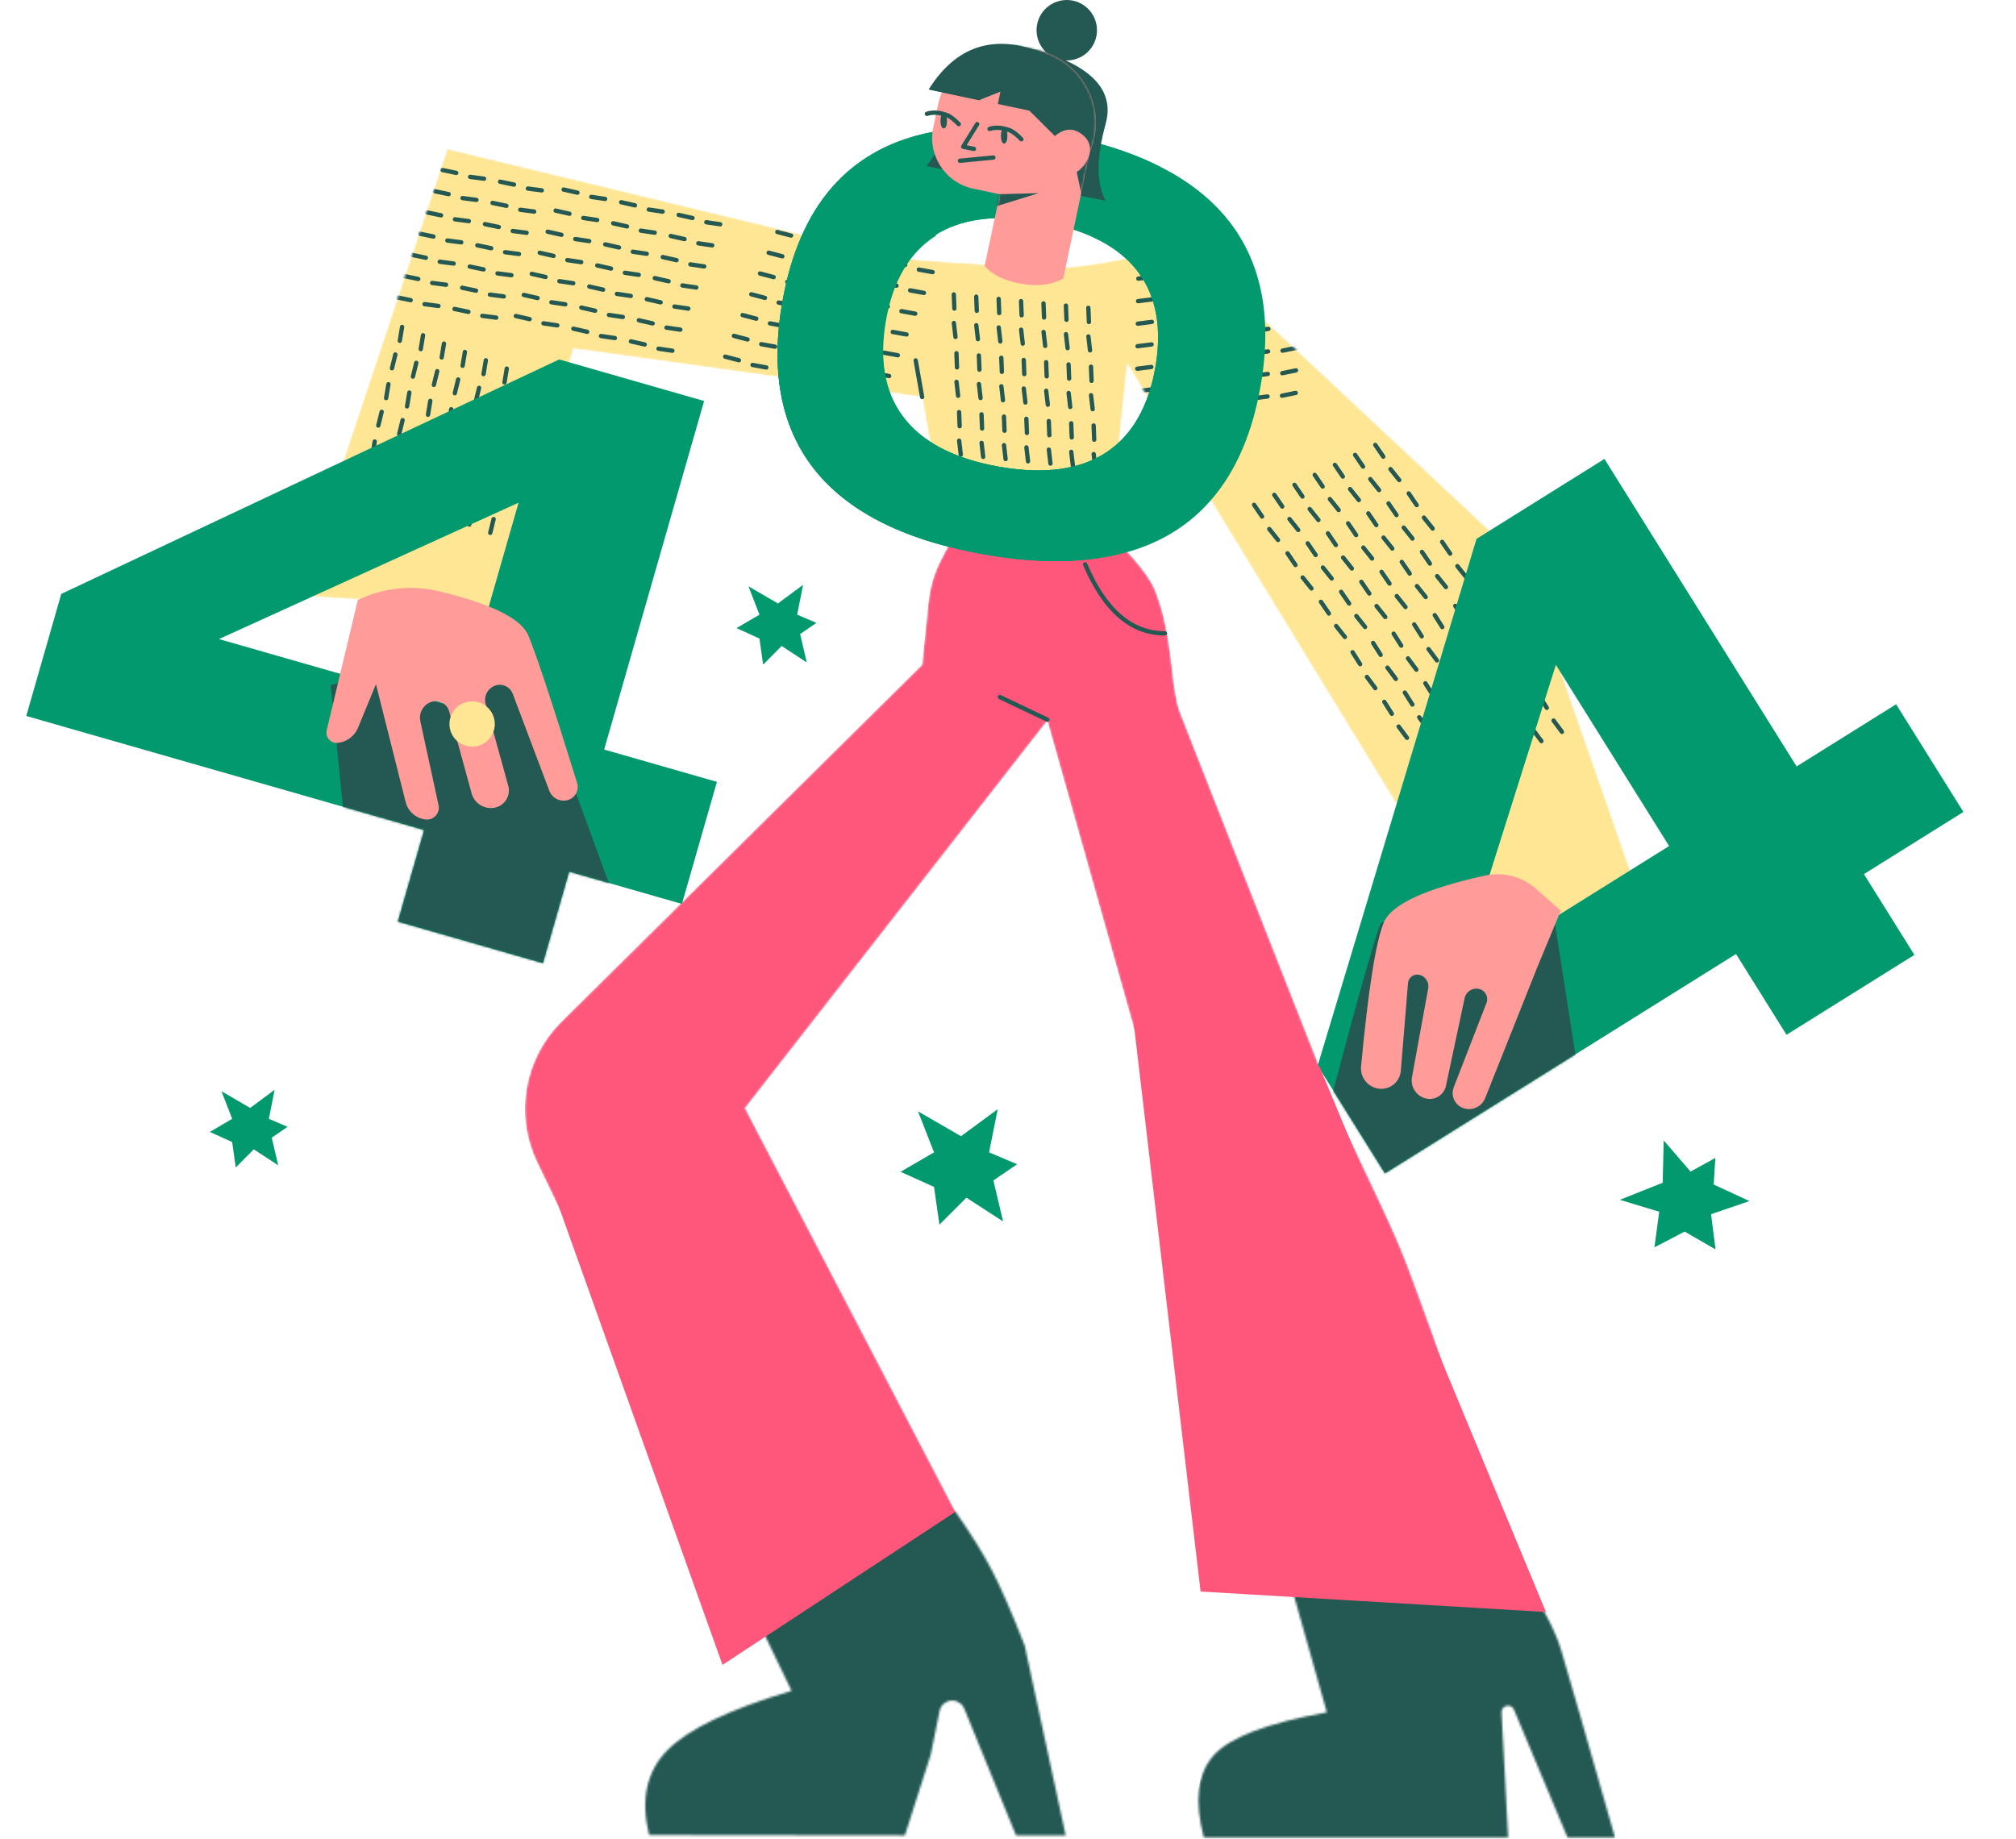 <svg width="934" height="852" viewBox="0 0 934 852" fill="none" xmlns="http://www.w3.org/2000/svg">
<mask id="mask0" style="mask-type:alpha" maskUnits="userSpaceOnUse" x="243" y="246" width="506" height="606">
<path d="M442.728 246.502L436.049 259.28C432.865 265.372 430.873 272.016 430.18 278.855L427.228 308.002L260.124 473.401C242.834 490.515 238.311 516.715 248.862 538.635L366.728 783.502C338.079 792.028 318.913 801.194 309.228 811.002C299.544 820.809 296.711 833.922 300.728 850.339L419.228 850.502L431.228 813.002L435.299 792.841C435.955 789.593 439.12 787.491 442.368 788.147C444.337 788.545 445.976 789.901 446.735 791.76L470.728 850.502H493.728L474.728 762.502C468.805 747.391 463.805 735.891 459.728 728.002C455.651 720.112 449.995 710.991 442.76 700.638L345.228 513.502L485.228 334.002L614.728 793.502C587.175 798.405 569.675 805.072 562.228 813.502C554.782 821.932 553.282 834.598 557.728 851.502H698.728L695.647 793.563C695.559 791.909 696.829 790.496 698.483 790.408C699.749 790.341 700.92 791.076 701.41 792.245L726.228 851.502H748.228C735.325 806.135 726.992 777.135 723.228 764.502C717.303 744.609 694.728 714.502 698.728 728.002C698.728 728.002 682.314 666.647 652.228 587.002C642.492 561.226 625.602 530.83 614.867 503.52C596.174 455.965 573.501 398.288 546.849 330.487C542.047 318.271 543.976 295.992 535.228 273.737C532.736 267.398 525.736 258.652 514.228 247.502L442.728 246.502Z" fill="white"/>
</mask>
<g mask="url(#mask0)">
<path d="M442.728 246.502L436.049 259.28C432.865 265.372 430.873 272.016 430.18 278.855L427.228 308.002L260.124 473.401C242.834 490.515 238.311 516.715 248.862 538.635L366.728 783.502C338.079 792.028 318.913 801.194 309.228 811.002C299.544 820.809 296.711 833.922 300.728 850.339L419.228 850.502L431.228 813.002L435.299 792.841C435.955 789.593 439.12 787.491 442.368 788.147C444.337 788.545 445.976 789.901 446.735 791.76L470.728 850.502H493.728L474.728 762.502C468.805 747.391 463.805 735.891 459.728 728.002C455.651 720.112 449.995 710.991 442.76 700.638L345.228 513.502L485.228 334.002L614.728 793.502C587.175 798.405 569.675 805.072 562.228 813.502C554.782 821.932 553.282 834.598 557.728 851.502H698.728L695.647 793.563C695.559 791.909 696.829 790.496 698.483 790.408C699.749 790.341 700.92 791.076 701.41 792.245L726.228 851.502H748.228C735.325 806.135 726.992 777.135 723.228 764.502C717.303 744.609 694.728 714.502 698.728 728.002C698.728 728.002 682.314 666.647 652.228 587.002C642.492 561.226 625.602 530.83 614.867 503.52C596.174 455.965 573.501 398.288 546.849 330.487C542.047 318.271 543.976 295.992 535.228 273.737C532.736 267.398 525.736 258.652 514.228 247.502L442.728 246.502Z" fill="#FF567B"/>
<path fill-rule="evenodd" clip-rule="evenodd" d="M334.729 727.502L464.229 695.002L523.229 858.502H288.229L334.729 727.502Z" fill="#245852"/>
<path fill-rule="evenodd" clip-rule="evenodd" d="M580.729 714.502L708.729 726.502L777.229 886.502H542.229L580.729 714.502Z" fill="#245852"/>
</g>
<mask id="mask1" style="mask-type:alpha" maskUnits="userSpaceOnUse" x="138" y="69" width="624" height="374">
<path d="M416.228 119.502L207.228 69.002L138.228 276.002L231.228 282.002L265.728 161.502L427.228 184.002L438.228 246.559H514.228L522.228 168.502L676.228 420.502L748.228 442.502L761.228 420.502L705.228 260.002L548.728 113.502C518.712 121.221 497.045 124.74 483.728 124.059C450.395 122.354 427.895 120.835 416.228 119.502Z" fill="white"/>
</mask>
<g mask="url(#mask1)">
<path d="M416.228 119.502L207.228 69.002L138.228 276.002L231.228 282.002L265.728 161.502L427.228 184.002L438.228 246.559H514.228L522.228 168.502L676.228 420.502L748.228 442.502L761.228 420.502L705.228 260.002L548.728 113.502C518.712 121.221 497.045 124.74 483.728 124.059C450.395 122.354 427.895 120.835 416.228 119.502Z" fill="#FFE694"/>
<path d="M526.752 192.743C526.204 192.813 525.703 192.425 525.633 191.878C525.564 191.33 525.951 190.829 526.499 190.759L533.023 189.929C533.571 189.859 534.071 190.247 534.141 190.795C534.211 191.343 533.823 191.843 533.275 191.913L526.752 192.743ZM526.879 182.304C526.331 182.373 525.83 181.986 525.761 181.438C525.691 180.89 526.079 180.389 526.626 180.32L533.15 179.489C533.698 179.42 534.199 179.807 534.269 180.355C534.338 180.903 533.951 181.404 533.403 181.473L526.879 182.304ZM553.808 189.146C553.26 189.216 552.76 188.828 552.69 188.28C552.62 187.733 553.008 187.232 553.556 187.162L560.079 186.332C560.627 186.262 561.128 186.65 561.198 187.197C561.267 187.745 560.88 188.246 560.332 188.316L553.808 189.146ZM553.936 178.707C553.388 178.776 552.887 178.389 552.817 177.841C552.748 177.293 553.135 176.792 553.683 176.723L560.207 175.892C560.755 175.822 561.255 176.21 561.325 176.758C561.395 177.306 561.007 177.806 560.459 177.876L553.936 178.707ZM540.012 191.551C539.471 191.662 538.942 191.313 538.831 190.772C538.72 190.231 539.069 189.703 539.61 189.592L545.996 188.281C546.537 188.17 547.065 188.518 547.176 189.059C547.287 189.6 546.939 190.129 546.398 190.24L540.012 191.551ZM540.139 181.111C539.598 181.222 539.07 180.874 538.959 180.333C538.848 179.792 539.196 179.263 539.737 179.152L546.123 177.841C546.664 177.73 547.193 178.079 547.304 178.62C547.415 179.161 547.066 179.689 546.525 179.8L540.139 181.111ZM567.069 187.954C566.528 188.065 565.999 187.716 565.888 187.175C565.777 186.634 566.125 186.105 566.666 185.994L573.052 184.683C573.593 184.572 574.122 184.921 574.233 185.462C574.344 186.003 573.996 186.531 573.455 186.643L567.069 187.954ZM567.196 177.514C566.655 177.625 566.126 177.277 566.015 176.736C565.904 176.195 566.253 175.666 566.794 175.555L573.18 174.244C573.721 174.133 574.249 174.481 574.36 175.022C574.471 175.563 574.123 176.092 573.582 176.203L567.196 177.514ZM580.865 185.549C580.317 185.619 579.816 185.231 579.747 184.683C579.677 184.135 580.064 183.635 580.612 183.565L587.136 182.735C587.684 182.665 588.185 183.052 588.254 183.6C588.324 184.148 587.936 184.649 587.389 184.719L580.865 185.549ZM580.992 175.109C580.444 175.179 579.944 174.792 579.874 174.244C579.804 173.696 580.192 173.195 580.74 173.125L587.264 172.295C587.811 172.225 588.312 172.613 588.382 173.161C588.452 173.709 588.064 174.209 587.516 174.279L580.992 175.109ZM594.125 184.356C593.584 184.467 593.056 184.119 592.944 183.578C592.833 183.037 593.182 182.508 593.723 182.397L600.109 181.086C600.65 180.975 601.179 181.324 601.29 181.865C601.401 182.406 601.052 182.934 600.511 183.045L594.125 184.356ZM594.253 173.917C593.712 174.028 593.183 173.679 593.072 173.138C592.961 172.597 593.309 172.069 593.85 171.958L600.236 170.647C600.777 170.536 601.306 170.884 601.417 171.425C601.528 171.966 601.18 172.495 600.639 172.606L594.253 173.917ZM527.006 171.864C526.459 171.934 525.958 171.546 525.888 170.999C525.818 170.451 526.206 169.95 526.754 169.88L533.278 169.05C533.826 168.98 534.326 169.368 534.396 169.916C534.466 170.463 534.078 170.964 533.53 171.034L527.006 171.864ZM554.063 168.267C553.515 168.337 553.014 167.949 552.945 167.401C552.875 166.853 553.263 166.353 553.81 166.283L560.334 165.453C560.882 165.383 561.383 165.771 561.453 166.318C561.522 166.866 561.135 167.367 560.587 167.437L554.063 168.267ZM540.267 170.672C539.726 170.783 539.197 170.434 539.086 169.893C538.975 169.352 539.324 168.824 539.865 168.713L546.251 167.402C546.792 167.29 547.32 167.639 547.431 168.18C547.542 168.721 547.194 169.25 546.653 169.361L540.267 170.672ZM567.323 167.075C566.782 167.186 566.254 166.837 566.143 166.296C566.032 165.755 566.38 165.226 566.921 165.115L573.307 163.804C573.848 163.693 574.377 164.042 574.488 164.583C574.599 165.124 574.25 165.652 573.709 165.763L567.323 167.075ZM581.12 164.67C580.572 164.74 580.071 164.352 580.001 163.804C579.932 163.256 580.319 162.756 580.867 162.686L587.391 161.856C587.939 161.786 588.439 162.173 588.509 162.721C588.579 163.269 588.191 163.77 587.643 163.84L581.12 164.67ZM594.38 163.477C593.839 163.588 593.31 163.24 593.199 162.699C593.088 162.158 593.437 161.629 593.978 161.518L600.364 160.207C600.905 160.096 601.433 160.445 601.544 160.986C601.655 161.527 601.307 162.055 600.766 162.166L594.38 163.477ZM527.134 161.425C526.586 161.494 526.085 161.107 526.016 160.559C525.946 160.011 526.333 159.51 526.881 159.441L533.405 158.61C533.953 158.541 534.454 158.928 534.523 159.476C534.593 160.024 534.205 160.525 533.658 160.594L527.134 161.425ZM554.19 157.828C553.643 157.897 553.142 157.51 553.072 156.962C553.002 156.414 553.39 155.913 553.938 155.844L560.462 155.013C561.01 154.943 561.51 155.331 561.58 155.879C561.65 156.427 561.262 156.927 560.714 156.997L554.19 157.828ZM540.394 160.232C539.853 160.343 539.325 159.995 539.213 159.454C539.102 158.913 539.451 158.384 539.992 158.273L546.378 156.962C546.919 156.851 547.448 157.199 547.559 157.74C547.67 158.281 547.321 158.81 546.78 158.921L540.394 160.232ZM567.451 156.635C566.91 156.746 566.381 156.398 566.27 155.857C566.159 155.316 566.508 154.787 567.049 154.676L573.435 153.365C573.976 153.254 574.504 153.602 574.615 154.143C574.726 154.684 574.378 155.213 573.837 155.324L567.451 156.635ZM581.247 154.23C580.699 154.3 580.198 153.913 580.129 153.365C580.059 152.817 580.447 152.316 580.995 152.246L587.518 151.416C588.066 151.346 588.567 151.734 588.637 152.282C588.706 152.83 588.319 153.33 587.771 153.4L581.247 154.23ZM594.507 153.038C593.966 153.149 593.438 152.8 593.327 152.259C593.216 151.718 593.564 151.19 594.105 151.079L600.491 149.768C601.032 149.657 601.561 150.005 601.672 150.546C601.783 151.087 601.434 151.616 600.893 151.727L594.507 153.038ZM527.261 150.985C526.713 151.055 526.213 150.667 526.143 150.119C526.073 149.572 526.461 149.071 527.009 149.001L533.533 148.171C534.08 148.101 534.581 148.489 534.651 149.037C534.721 149.584 534.333 150.085 533.785 150.155L527.261 150.985ZM554.318 147.388C553.77 147.458 553.269 147.07 553.2 146.522C553.13 145.974 553.517 145.474 554.065 145.404L560.589 144.574C561.137 144.504 561.638 144.891 561.707 145.439C561.777 145.987 561.39 146.488 560.842 146.558L554.318 147.388ZM540.522 149.793C539.981 149.904 539.452 149.555 539.341 149.014C539.23 148.473 539.578 147.945 540.119 147.833L546.505 146.522C547.046 146.411 547.575 146.76 547.686 147.301C547.797 147.842 547.449 148.371 546.908 148.482L540.522 149.793ZM567.578 146.195C567.037 146.307 566.509 145.958 566.397 145.417C566.286 144.876 566.635 144.347 567.176 144.236L573.562 142.925C574.103 142.814 574.632 143.163 574.743 143.704C574.854 144.245 574.505 144.773 573.964 144.884L567.578 146.195ZM581.374 143.791C580.827 143.861 580.326 143.473 580.256 142.925C580.186 142.377 580.574 141.877 581.122 141.807L587.646 140.976C588.194 140.907 588.694 141.294 588.764 141.842C588.834 142.39 588.446 142.891 587.898 142.96L581.374 143.791ZM594.635 142.598C594.094 142.709 593.565 142.361 593.454 141.82C593.343 141.279 593.692 140.75 594.233 140.639L600.619 139.328C601.16 139.217 601.688 139.566 601.799 140.107C601.91 140.648 601.562 141.176 601.021 141.287L594.635 142.598ZM527.389 140.546C526.841 140.615 526.34 140.228 526.27 139.68C526.201 139.132 526.588 138.631 527.136 138.562L533.66 137.731C534.208 137.662 534.708 138.049 534.778 138.597C534.848 139.145 534.46 139.646 533.912 139.715L527.389 140.546ZM554.445 136.948C553.897 137.018 553.397 136.631 553.327 136.083C553.257 135.535 553.645 135.034 554.193 134.964L560.717 134.134C561.264 134.064 561.765 134.452 561.835 135C561.905 135.548 561.517 136.048 560.969 136.118L554.445 136.948ZM540.649 139.353C540.108 139.464 539.579 139.116 539.468 138.575C539.357 138.034 539.706 137.505 540.247 137.394L546.633 136.083C547.174 135.972 547.702 136.32 547.813 136.861C547.924 137.402 547.576 137.931 547.035 138.042L540.649 139.353ZM567.706 135.756C567.165 135.867 566.636 135.518 566.525 134.977C566.414 134.436 566.762 133.908 567.303 133.797L573.689 132.486C574.23 132.375 574.759 132.723 574.87 133.264C574.981 133.805 574.633 134.334 574.092 134.445L567.706 135.756ZM581.502 133.351C580.954 133.421 580.453 133.033 580.384 132.486C580.314 131.938 580.701 131.437 581.249 131.367L587.773 130.537C588.321 130.467 588.822 130.855 588.891 131.403C588.961 131.951 588.574 132.451 588.026 132.521L581.502 133.351ZM594.762 132.159C594.221 132.27 593.693 131.921 593.582 131.38C593.47 130.839 593.819 130.311 594.36 130.2L600.746 128.889C601.287 128.778 601.816 129.126 601.927 129.667C602.038 130.208 601.689 130.737 601.148 130.848L594.762 132.159ZM554.573 126.509C554.025 126.579 553.524 126.191 553.454 125.643C553.385 125.095 553.772 124.595 554.32 124.525L560.844 123.695C561.392 123.625 561.892 124.012 561.962 124.56C562.032 125.108 561.644 125.609 561.096 125.679L554.573 126.509ZM540.776 128.914C540.235 129.025 539.707 128.676 539.596 128.135C539.485 127.594 539.833 127.066 540.374 126.954L546.76 125.643C547.301 125.532 547.83 125.881 547.941 126.422C548.052 126.963 547.703 127.491 547.162 127.603L540.776 128.914ZM567.833 125.316C567.292 125.427 566.763 125.079 566.652 124.538C566.541 123.997 566.89 123.468 567.431 123.357L573.817 122.046C574.358 121.935 574.886 122.284 574.997 122.825C575.109 123.366 574.76 123.894 574.219 124.005L567.833 125.316ZM530.778 129.691L530.525 127.707L530.778 129.691ZM530.778 129.691L527.516 130.106C526.193 130.275 525.941 128.291 527.264 128.122L530.525 127.707L533.787 127.292C535.11 127.123 535.363 129.107 534.04 129.276L530.778 129.691ZM584.891 122.497L584.639 120.513L584.891 122.497ZM584.639 120.513C585.961 120.344 586.214 122.328 584.891 122.497L581.629 122.912C580.307 123.08 580.054 121.096 581.377 120.928L584.639 120.513L587.901 120.097C589.223 119.929 589.476 121.913 588.153 122.081L584.891 122.497C583.569 122.665 583.316 120.681 584.639 120.513ZM594.89 121.719C594.349 121.83 593.82 121.482 593.709 120.941C593.598 120.4 593.946 119.871 594.487 119.76L600.873 118.449C601.414 118.338 601.943 118.687 602.054 119.228C602.165 119.769 601.817 120.297 601.276 120.408L594.89 121.719ZM440.893 136.466C440.871 135.914 441.301 135.449 441.852 135.427C442.404 135.405 442.869 135.835 442.891 136.387L443.15 142.958C443.171 143.51 442.742 143.975 442.19 143.997C441.638 144.019 441.173 143.589 441.151 143.037L440.893 136.466ZM451.281 137.502C451.26 136.951 451.689 136.486 452.241 136.464C452.793 136.442 453.258 136.872 453.28 137.424L453.538 143.995C453.56 144.547 453.13 145.012 452.578 145.034C452.027 145.055 451.562 144.626 451.54 144.074L451.281 137.502ZM442.118 163.733C442.096 163.181 442.526 162.716 443.078 162.694C443.63 162.672 444.095 163.102 444.116 163.654L444.375 170.225C444.397 170.777 443.967 171.242 443.415 171.264C442.863 171.286 442.398 170.856 442.377 170.304L442.118 163.733ZM452.507 164.77C452.485 164.218 452.915 163.753 453.466 163.731C454.018 163.709 454.483 164.139 454.505 164.691L454.764 171.262C454.785 171.814 454.356 172.279 453.804 172.301C453.252 172.323 452.787 171.893 452.765 171.341L452.507 164.77ZM440.925 149.779C440.861 149.231 441.255 148.735 441.803 148.671C442.352 148.608 442.848 149.001 442.912 149.55L443.661 156.025C443.725 156.574 443.331 157.07 442.783 157.134C442.234 157.197 441.738 156.804 441.674 156.255L440.925 149.779ZM451.314 150.816C451.25 150.268 451.643 149.771 452.192 149.708C452.741 149.644 453.237 150.038 453.3 150.586L454.05 157.062C454.113 157.611 453.72 158.107 453.171 158.171C452.623 158.234 452.126 157.841 452.063 157.292L451.314 150.816ZM442.15 177.047C442.087 176.498 442.48 176.002 443.029 175.938C443.577 175.875 444.073 176.268 444.137 176.817L444.886 183.293C444.95 183.841 444.557 184.337 444.008 184.401C443.459 184.464 442.963 184.071 442.9 183.523L442.15 177.047ZM452.539 178.083C452.475 177.535 452.869 177.039 453.417 176.975C453.966 176.912 454.462 177.305 454.526 177.853L455.275 184.329C455.339 184.878 454.945 185.374 454.397 185.438C453.848 185.501 453.352 185.108 453.288 184.559L452.539 178.083ZM443.343 191C443.321 190.448 443.751 189.983 444.303 189.961C444.855 189.94 445.32 190.369 445.342 190.921L445.6 197.493C445.622 198.045 445.192 198.509 444.64 198.531C444.089 198.553 443.624 198.123 443.602 197.571L443.343 191ZM453.732 192.037C453.71 191.485 454.14 191.02 454.692 190.998C455.244 190.976 455.709 191.406 455.73 191.958L455.989 198.529C456.011 199.081 455.581 199.546 455.029 199.568C454.477 199.59 454.012 199.16 453.991 198.608L453.732 192.037ZM443.376 204.314C443.312 203.765 443.705 203.269 444.254 203.205C444.803 203.142 445.299 203.535 445.362 204.084L446.112 210.56C446.175 211.108 445.782 211.605 445.233 211.668C444.685 211.732 444.188 211.338 444.125 210.79L443.376 204.314ZM453.764 205.351C453.701 204.802 454.094 204.306 454.643 204.242C455.191 204.179 455.687 204.572 455.751 205.121L456.5 211.597C456.564 212.145 456.171 212.641 455.622 212.705C455.073 212.768 454.577 212.375 454.514 211.826L453.764 205.351ZM461.67 138.539C461.648 137.987 462.078 137.522 462.63 137.501C463.182 137.479 463.647 137.909 463.668 138.461L463.927 145.032C463.949 145.584 463.519 146.049 462.967 146.07C462.415 146.092 461.95 145.662 461.929 145.111L461.67 138.539ZM462.895 165.806C462.874 165.254 463.303 164.789 463.855 164.768C464.407 164.746 464.872 165.176 464.894 165.728L465.152 172.299C465.174 172.851 464.744 173.316 464.192 173.338C463.641 173.359 463.176 172.93 463.154 172.378L462.895 165.806ZM461.702 151.853C461.639 151.304 462.032 150.808 462.581 150.745C463.129 150.681 463.626 151.074 463.689 151.623L464.438 158.099C464.502 158.648 464.109 159.144 463.56 159.207C463.011 159.271 462.515 158.878 462.452 158.329L461.702 151.853ZM462.928 179.12C462.864 178.572 463.257 178.075 463.806 178.012C464.355 177.948 464.851 178.342 464.914 178.89L465.664 185.366C465.727 185.915 465.334 186.411 464.785 186.475C464.237 186.538 463.741 186.145 463.677 185.596L462.928 179.12ZM464.121 193.074C464.099 192.522 464.529 192.057 465.081 192.035C465.632 192.013 466.097 192.443 466.119 192.995L466.378 199.566C466.399 200.118 465.97 200.583 465.418 200.605C464.866 200.627 464.401 200.197 464.379 199.645L464.121 193.074ZM464.153 206.387C464.089 205.839 464.483 205.342 465.031 205.279C465.58 205.216 466.076 205.609 466.14 206.157L466.889 212.633C466.953 213.182 466.559 213.678 466.011 213.742C465.462 213.805 464.966 213.412 464.902 212.863L464.153 206.387ZM472.059 139.576C472.037 139.024 472.467 138.559 473.019 138.537C473.57 138.516 474.035 138.945 474.057 139.497L474.316 146.069C474.337 146.621 473.908 147.086 473.356 147.107C472.804 147.129 472.339 146.699 472.317 146.147L472.059 139.576ZM473.284 166.843C473.262 166.291 473.692 165.826 474.244 165.805C474.796 165.783 475.261 166.213 475.282 166.764L475.541 173.336C475.563 173.888 475.133 174.353 474.581 174.374C474.029 174.396 473.564 173.966 473.543 173.415L473.284 166.843ZM472.091 152.89C472.027 152.341 472.421 151.845 472.969 151.781C473.518 151.718 474.014 152.111 474.078 152.66L474.827 159.136C474.891 159.684 474.497 160.181 473.949 160.244C473.4 160.308 472.904 159.914 472.84 159.366L472.091 152.89ZM473.316 180.157C473.253 179.608 473.646 179.112 474.195 179.049C474.743 178.985 475.24 179.378 475.303 179.927L476.052 186.403C476.116 186.952 475.723 187.448 475.174 187.511C474.625 187.575 474.129 187.182 474.066 186.633L473.316 180.157ZM474.509 194.11C474.488 193.558 474.917 193.093 475.469 193.072C476.021 193.05 476.486 193.48 476.508 194.032L476.766 200.603C476.788 201.155 476.358 201.62 475.807 201.642C475.255 201.663 474.79 201.234 474.768 200.682L474.509 194.11ZM474.542 207.424C474.478 206.875 474.871 206.379 475.42 206.316C475.969 206.252 476.465 206.646 476.528 207.194L477.278 213.67C477.341 214.219 476.948 214.715 476.399 214.778C475.851 214.842 475.355 214.449 475.291 213.9L474.542 207.424ZM482.447 140.613C482.426 140.061 482.855 139.596 483.407 139.574C483.959 139.552 484.424 139.982 484.446 140.534L484.704 147.106C484.726 147.657 484.296 148.122 483.745 148.144C483.193 148.166 482.728 147.736 482.706 147.184L482.447 140.613ZM483.673 167.88C483.651 167.328 484.081 166.863 484.633 166.841C485.184 166.82 485.649 167.249 485.671 167.801L485.93 174.373C485.951 174.925 485.522 175.389 484.97 175.411C484.418 175.433 483.953 175.003 483.931 174.451L483.673 167.88ZM482.48 153.927C482.416 153.378 482.809 152.882 483.358 152.818C483.907 152.755 484.403 153.148 484.466 153.697L485.216 160.173C485.279 160.721 484.886 161.217 484.337 161.281C483.789 161.344 483.293 160.951 483.229 160.403L482.48 153.927ZM483.705 181.194C483.641 180.645 484.035 180.149 484.583 180.085C485.132 180.022 485.628 180.415 485.692 180.964L486.441 187.44C486.505 187.988 486.111 188.485 485.563 188.548C485.014 188.612 484.518 188.218 484.454 187.67L483.705 181.194ZM484.898 195.147C484.876 194.595 485.306 194.13 485.858 194.109C486.41 194.087 486.875 194.517 486.896 195.068L487.155 201.64C487.177 202.192 486.747 202.657 486.195 202.678C485.643 202.7 485.178 202.27 485.157 201.718L484.898 195.147ZM484.93 208.461C484.867 207.912 485.26 207.416 485.809 207.353C486.357 207.289 486.854 207.682 486.917 208.231L487.666 214.707C487.73 215.256 487.337 215.752 486.788 215.815C486.239 215.879 485.743 215.486 485.68 214.937L484.93 208.461ZM492.836 141.65C492.814 141.098 493.244 140.633 493.796 140.611C494.348 140.589 494.813 141.019 494.834 141.571L495.093 148.142C495.115 148.694 494.685 149.159 494.133 149.181C493.581 149.203 493.116 148.773 493.095 148.221L492.836 141.65ZM494.061 168.917C494.04 168.365 494.469 167.9 495.021 167.878C495.573 167.856 496.038 168.286 496.06 168.838L496.318 175.409C496.34 175.961 495.91 176.426 495.359 176.448C494.807 176.47 494.342 176.04 494.32 175.488L494.061 168.917ZM492.868 154.963C492.805 154.415 493.198 153.919 493.747 153.855C494.295 153.792 494.792 154.185 494.855 154.733L495.605 161.209C495.668 161.758 495.275 162.254 494.726 162.318C494.177 162.381 493.681 161.988 493.618 161.439L492.868 154.963ZM494.094 182.231C494.03 181.682 494.423 181.186 494.972 181.122C495.521 181.059 496.017 181.452 496.08 182.001L496.83 188.477C496.893 189.025 496.5 189.521 495.951 189.585C495.403 189.648 494.907 189.255 494.843 188.707L494.094 182.231ZM495.287 196.184C495.265 195.632 495.695 195.167 496.247 195.145C496.798 195.124 497.263 195.553 497.285 196.105L497.544 202.677C497.566 203.228 497.136 203.693 496.584 203.715C496.032 203.737 495.567 203.307 495.545 202.755L495.287 196.184ZM495.319 209.498C495.256 208.949 495.649 208.453 496.197 208.389C496.746 208.326 497.242 208.719 497.306 209.268L498.055 215.744C498.119 216.292 497.725 216.789 497.177 216.852C496.628 216.916 496.132 216.522 496.068 215.974L495.319 209.498ZM504.45 169.954C504.428 169.402 504.858 168.937 505.41 168.915C505.962 168.893 506.427 169.323 506.449 169.875L506.707 176.446C506.729 176.998 506.299 177.463 505.747 177.485C505.195 177.506 504.73 177.077 504.709 176.525L504.45 169.954ZM503.257 156C503.194 155.452 503.587 154.955 504.135 154.892C504.684 154.828 505.18 155.222 505.244 155.77L505.993 162.246C506.057 162.795 505.663 163.291 505.115 163.355C504.566 163.418 504.07 163.025 504.006 162.476L503.257 156ZM504.482 183.267C504.419 182.719 504.812 182.222 505.361 182.159C505.909 182.095 506.406 182.489 506.469 183.037L507.219 189.513C507.282 190.062 506.889 190.558 506.34 190.622C505.792 190.685 505.295 190.292 505.232 189.743L504.482 183.267ZM503.354 145.972L505.353 145.893L503.354 145.972ZM503.354 145.972L503.225 142.686C503.172 141.354 505.171 141.275 505.223 142.608L505.353 145.893L505.482 149.179C505.534 150.511 503.536 150.59 503.483 149.258L503.354 145.972ZM505.805 200.506L507.803 200.428L505.805 200.506ZM507.803 200.428C507.856 201.76 505.857 201.839 505.805 200.506L505.675 197.221C505.623 195.888 507.621 195.81 507.674 197.142L507.803 200.428L507.933 203.713C507.985 205.046 505.986 205.124 505.934 203.792L505.805 200.506C505.752 199.174 507.751 199.095 507.803 200.428ZM505.708 210.534C505.644 209.986 506.038 209.49 506.586 209.426C507.135 209.363 507.631 209.756 507.694 210.305L508.444 216.781C508.507 217.329 508.114 217.825 507.565 217.889C507.017 217.952 506.521 217.559 506.457 217.01L505.708 210.534ZM580.178 234.484C579.867 234.028 579.985 233.406 580.441 233.095C580.898 232.784 581.52 232.902 581.831 233.359L585.532 238.795C585.843 239.251 585.725 239.873 585.269 240.184C584.812 240.495 584.19 240.377 583.879 239.92L580.178 234.484ZM589.537 229.859C589.226 229.402 589.344 228.78 589.801 228.469C590.257 228.158 590.88 228.276 591.19 228.733L594.892 234.169C595.203 234.625 595.085 235.247 594.628 235.558C594.172 235.869 593.55 235.751 593.239 235.294L589.537 229.859ZM595.666 256.959C595.355 256.503 595.473 255.88 595.93 255.57C596.386 255.259 597.008 255.377 597.319 255.833L601.021 261.269C601.332 261.726 601.214 262.348 600.757 262.658C600.301 262.969 599.679 262.851 599.368 262.395L595.666 256.959ZM605.026 252.333C604.715 251.877 604.833 251.255 605.289 250.944C605.746 250.633 606.368 250.751 606.679 251.207L610.381 256.643C610.691 257.1 610.573 257.722 610.117 258.033C609.66 258.343 609.038 258.225 608.727 257.769L605.026 252.333ZM587.26 245.758C586.916 245.326 586.986 244.697 587.418 244.353C587.85 244.008 588.479 244.079 588.823 244.51L592.891 249.605C593.235 250.037 593.165 250.666 592.733 251.01C592.301 251.355 591.672 251.284 591.328 250.853L587.26 245.758ZM596.62 241.132C596.275 240.701 596.346 240.071 596.778 239.727C597.209 239.382 597.838 239.453 598.183 239.884L602.25 244.979C602.595 245.411 602.524 246.04 602.093 246.385C601.661 246.729 601.032 246.659 600.687 246.227L596.62 241.132ZM602.749 268.233C602.404 267.801 602.475 267.172 602.907 266.827C603.338 266.483 603.967 266.553 604.312 266.985L608.379 272.08C608.724 272.511 608.653 273.14 608.222 273.485C607.79 273.83 607.161 273.759 606.816 273.327L602.749 268.233ZM612.108 263.607C611.764 263.175 611.834 262.546 612.266 262.201C612.698 261.857 613.327 261.927 613.671 262.359L617.739 267.454C618.083 267.885 618.013 268.515 617.581 268.859C617.15 269.204 616.52 269.133 616.176 268.702L612.108 263.607ZM611.155 279.434C610.844 278.977 610.962 278.355 611.419 278.044C611.875 277.733 612.497 277.851 612.808 278.308L616.51 283.744C616.82 284.2 616.702 284.822 616.246 285.133C615.789 285.444 615.167 285.326 614.856 284.869L611.155 279.434ZM620.514 274.808C620.203 274.351 620.322 273.729 620.778 273.418C621.235 273.107 621.857 273.225 622.167 273.682L625.869 279.118C626.18 279.574 626.062 280.196 625.605 280.507C625.149 280.818 624.527 280.7 624.216 280.243L620.514 274.808ZM618.237 290.707C617.893 290.276 617.963 289.646 618.395 289.302C618.827 288.957 619.456 289.028 619.8 289.459L623.868 294.554C624.212 294.986 624.142 295.615 623.71 295.96C623.279 296.304 622.649 296.234 622.305 295.802L618.237 290.707ZM627.597 286.081C627.252 285.65 627.323 285.02 627.755 284.676C628.186 284.331 628.815 284.402 629.16 284.833L633.227 289.928C633.572 290.36 633.501 290.989 633.07 291.334C632.638 291.678 632.009 291.608 631.664 291.176L627.597 286.081ZM598.897 225.233C598.586 224.776 598.704 224.154 599.16 223.843C599.617 223.532 600.239 223.65 600.55 224.107L604.252 229.543C604.562 229.999 604.444 230.621 603.988 230.932C603.531 231.243 602.909 231.125 602.598 230.668L598.897 225.233ZM614.385 247.707C614.074 247.251 614.193 246.629 614.649 246.318C615.106 246.007 615.728 246.125 616.038 246.581L619.74 252.017C620.051 252.474 619.933 253.096 619.476 253.407C619.02 253.718 618.398 253.599 618.087 253.143L614.385 247.707ZM605.979 236.506C605.635 236.075 605.705 235.445 606.137 235.101C606.569 234.756 607.198 234.827 607.542 235.258L611.61 240.353C611.954 240.785 611.884 241.414 611.452 241.759C611.021 242.103 610.391 242.033 610.047 241.601L605.979 236.506ZM621.468 258.981C621.123 258.549 621.194 257.92 621.626 257.575C622.057 257.231 622.686 257.301 623.031 257.733L627.098 262.828C627.443 263.259 627.372 263.889 626.941 264.233C626.509 264.578 625.88 264.507 625.535 264.076L621.468 258.981ZM629.874 270.182C629.563 269.725 629.681 269.103 630.138 268.792C630.594 268.481 631.216 268.599 631.527 269.056L635.229 274.492C635.539 274.948 635.421 275.57 634.965 275.881C634.508 276.192 633.886 276.074 633.576 275.617L629.874 270.182ZM636.957 281.455C636.612 281.024 636.683 280.394 637.114 280.05C637.546 279.705 638.175 279.776 638.52 280.208L642.587 285.302C642.931 285.734 642.861 286.363 642.429 286.708C641.998 287.052 641.368 286.982 641.024 286.55L636.957 281.455ZM608.256 220.607C607.945 220.15 608.064 219.528 608.52 219.217C608.977 218.906 609.599 219.024 609.909 219.481L613.611 224.917C613.922 225.373 613.804 225.995 613.347 226.306C612.891 226.617 612.269 226.499 611.958 226.042L608.256 220.607ZM623.745 243.081C623.434 242.625 623.552 242.003 624.009 241.692C624.465 241.381 625.087 241.499 625.398 241.956L629.1 247.391C629.41 247.848 629.292 248.47 628.836 248.781C628.379 249.092 627.757 248.974 627.446 248.517L623.745 243.081ZM615.339 231.88C614.994 231.449 615.065 230.819 615.497 230.475C615.928 230.13 616.557 230.201 616.902 230.633L620.969 235.727C621.314 236.159 621.243 236.788 620.812 237.133C620.38 237.477 619.751 237.407 619.406 236.975L615.339 231.88ZM630.827 254.355C630.483 253.923 630.554 253.294 630.985 252.949C631.417 252.605 632.046 252.675 632.391 253.107L636.458 258.202C636.802 258.633 636.732 259.263 636.3 259.607C635.869 259.952 635.239 259.881 634.895 259.45L630.827 254.355ZM639.233 265.556C638.923 265.099 639.041 264.477 639.497 264.166C639.954 263.856 640.576 263.974 640.887 264.43L644.588 269.866C644.899 270.322 644.781 270.944 644.324 271.255C643.868 271.566 643.246 271.448 642.935 270.992L639.233 265.556ZM646.316 276.829C645.971 276.398 646.042 275.769 646.474 275.424C646.905 275.079 647.534 275.15 647.879 275.582L651.946 280.676C652.291 281.108 652.22 281.737 651.789 282.082C651.357 282.426 650.728 282.356 650.383 281.924L646.316 276.829ZM617.616 215.981C617.305 215.524 617.423 214.902 617.88 214.591C618.336 214.28 618.958 214.399 619.269 214.855L622.971 220.291C623.281 220.747 623.163 221.369 622.707 221.68C622.25 221.991 621.628 221.873 621.318 221.417L617.616 215.981ZM633.104 238.455C632.794 237.999 632.912 237.377 633.368 237.066C633.825 236.755 634.447 236.873 634.758 237.33L638.459 242.765C638.77 243.222 638.652 243.844 638.195 244.155C637.739 244.466 637.117 244.348 636.806 243.891L633.104 238.455ZM624.699 227.254C624.354 226.823 624.425 226.194 624.856 225.849C625.288 225.504 625.917 225.575 626.262 226.007L630.329 231.101C630.673 231.533 630.603 232.162 630.171 232.507C629.74 232.851 629.11 232.781 628.766 232.349L624.699 227.254ZM640.187 249.729C639.842 249.297 639.913 248.668 640.345 248.324C640.776 247.979 641.405 248.05 641.75 248.481L645.817 253.576C646.162 254.008 646.091 254.637 645.66 254.981C645.228 255.326 644.599 255.255 644.254 254.824L640.187 249.729ZM648.593 260.93C648.282 260.473 648.4 259.851 648.857 259.54C649.313 259.23 649.935 259.348 650.246 259.804L653.948 265.24C654.259 265.696 654.14 266.318 653.684 266.629C653.227 266.94 652.605 266.822 652.295 266.366L648.593 260.93ZM655.676 272.203C655.331 271.772 655.402 271.143 655.833 270.798C656.265 270.454 656.894 270.524 657.239 270.956L661.306 276.05C661.65 276.482 661.58 277.111 661.148 277.456C660.717 277.8 660.087 277.73 659.743 277.298L655.676 272.203ZM626.975 211.355C626.665 210.898 626.783 210.276 627.239 209.965C627.696 209.655 628.318 209.773 628.628 210.229L632.33 215.665C632.641 216.121 632.523 216.743 632.066 217.054C631.61 217.365 630.988 217.247 630.677 216.791L626.975 211.355ZM642.464 233.829C642.153 233.373 642.271 232.751 642.728 232.44C643.184 232.129 643.806 232.247 644.117 232.704L647.819 238.139C648.13 238.596 648.011 239.218 647.555 239.529C647.098 239.84 646.476 239.722 646.166 239.265L642.464 233.829ZM634.058 222.628C633.713 222.197 633.784 221.568 634.216 221.223C634.647 220.879 635.276 220.949 635.621 221.381L639.688 226.475C640.033 226.907 639.962 227.536 639.531 227.881C639.099 228.225 638.47 228.155 638.125 227.723L634.058 222.628ZM649.547 245.103C649.202 244.671 649.273 244.042 649.704 243.698C650.136 243.353 650.765 243.424 651.11 243.855L655.177 248.95C655.521 249.382 655.451 250.011 655.019 250.355C654.588 250.7 653.958 250.629 653.614 250.198L649.547 245.103ZM657.952 256.304C657.642 255.847 657.76 255.225 658.216 254.915C658.673 254.604 659.295 254.722 659.606 255.178L663.307 260.614C663.618 261.07 663.5 261.693 663.044 262.003C662.587 262.314 661.965 262.196 661.654 261.74L657.952 256.304ZM665.035 267.578C664.691 267.146 664.761 266.517 665.193 266.172C665.624 265.828 666.254 265.898 666.598 266.33L670.665 271.425C671.01 271.856 670.939 272.485 670.508 272.83C670.076 273.175 669.447 273.104 669.102 272.672L665.035 267.578ZM651.823 229.203C651.513 228.747 651.631 228.125 652.087 227.814C652.544 227.503 653.166 227.621 653.477 228.078L657.178 233.514C657.489 233.97 657.371 234.592 656.914 234.903C656.458 235.214 655.836 235.096 655.525 234.639L651.823 229.203ZM643.418 218.003C643.073 217.571 643.144 216.942 643.575 216.597C644.007 216.253 644.636 216.323 644.981 216.755L649.048 221.85C649.392 222.281 649.322 222.91 648.89 223.255C648.459 223.6 647.829 223.529 647.485 223.097L643.418 218.003ZM658.906 240.477C658.562 240.045 658.632 239.416 659.064 239.072C659.495 238.727 660.125 238.798 660.469 239.229L664.536 244.324C664.881 244.756 664.81 245.385 664.379 245.73C663.947 246.074 663.318 246.004 662.973 245.572L658.906 240.477ZM638.186 209.447L639.839 208.321L638.186 209.447ZM638.186 209.447L636.335 206.729C635.584 205.627 637.238 204.501 637.988 205.603L639.839 208.321L641.69 211.039C642.44 212.141 640.787 213.267 640.037 212.165L638.186 209.447ZM669.163 254.396L670.816 253.27L669.163 254.396ZM670.816 253.27C671.566 254.372 669.913 255.498 669.163 254.396L667.312 251.678C666.562 250.576 668.215 249.45 668.965 250.552L670.816 253.27L672.667 255.988C673.417 257.09 671.764 258.216 671.014 257.114L669.163 254.396C668.412 253.294 670.065 252.168 670.816 253.27ZM674.395 262.952C674.05 262.52 674.121 261.891 674.552 261.546C674.984 261.202 675.613 261.272 675.958 261.704L680.025 266.799C680.37 267.23 680.299 267.859 679.867 268.204C679.436 268.549 678.807 268.478 678.462 268.046L674.395 262.952ZM625.791 302.758C625.497 302.291 625.636 301.674 626.103 301.379C626.57 301.084 627.188 301.224 627.483 301.691L630.992 307.253C631.287 307.72 631.147 308.337 630.68 308.632C630.213 308.927 629.596 308.787 629.301 308.32L625.791 302.758ZM635.307 298.462C635.012 297.995 635.151 297.377 635.619 297.083C636.086 296.788 636.703 296.927 636.998 297.395L640.508 302.956C640.802 303.423 640.663 304.041 640.196 304.336C639.728 304.63 639.111 304.491 638.816 304.024L635.307 298.462ZM640.486 325.76C640.191 325.293 640.331 324.675 640.798 324.38C641.265 324.086 641.883 324.225 642.177 324.692L645.687 330.254C645.982 330.721 645.842 331.339 645.375 331.633C644.908 331.928 644.29 331.788 643.996 331.321L640.486 325.76ZM650.001 321.463C649.707 320.996 649.846 320.379 650.313 320.084C650.78 319.789 651.398 319.929 651.693 320.396L655.202 325.958C655.497 326.425 655.357 327.042 654.89 327.337C654.423 327.632 653.806 327.492 653.511 327.025L650.001 321.463ZM632.476 314.272C632.147 313.829 632.239 313.203 632.683 312.873C633.126 312.544 633.752 312.636 634.082 313.08L637.969 318.313C638.298 318.757 638.206 319.383 637.762 319.713C637.319 320.042 636.692 319.949 636.363 319.506L632.476 314.272ZM641.991 309.976C641.662 309.532 641.755 308.906 642.198 308.577C642.641 308.247 643.268 308.34 643.597 308.783L647.484 314.017C647.813 314.46 647.721 315.087 647.277 315.416C646.834 315.745 646.208 315.653 645.878 315.209L641.991 309.976ZM647.171 337.274C646.842 336.83 646.934 336.204 647.377 335.875C647.821 335.545 648.447 335.638 648.777 336.081L652.664 341.315C652.993 341.758 652.9 342.385 652.457 342.714C652.014 343.043 651.387 342.951 651.058 342.507L647.171 337.274ZM656.686 332.977C656.357 332.534 656.449 331.907 656.893 331.578C657.336 331.249 657.962 331.341 658.292 331.785L662.179 337.018C662.508 337.462 662.416 338.088 661.972 338.417C661.529 338.747 660.902 338.654 660.573 338.211L656.686 332.977ZM655.181 348.761C654.886 348.294 655.026 347.677 655.493 347.382C655.96 347.087 656.577 347.227 656.872 347.694L660.382 353.255C660.677 353.723 660.537 354.34 660.07 354.635C659.603 354.93 658.985 354.79 658.69 354.323L655.181 348.761ZM664.696 344.465C664.401 343.998 664.541 343.38 665.008 343.085C665.475 342.791 666.093 342.93 666.387 343.397L669.897 348.959C670.192 349.426 670.052 350.044 669.585 350.338C669.118 350.633 668.5 350.493 668.206 350.026L664.696 344.465ZM661.866 360.275C661.536 359.832 661.629 359.205 662.072 358.876C662.516 358.547 663.142 358.639 663.471 359.083L667.358 364.316C667.688 364.76 667.595 365.386 667.152 365.715C666.708 366.045 666.082 365.952 665.753 365.509L661.866 360.275ZM671.381 355.979C671.052 355.535 671.144 354.909 671.587 354.58C672.031 354.25 672.657 354.343 672.987 354.786L676.874 360.02C677.203 360.463 677.11 361.09 676.667 361.419C676.224 361.748 675.597 361.656 675.268 361.212L671.381 355.979ZM644.822 294.165C644.527 293.698 644.667 293.081 645.134 292.786C645.601 292.491 646.218 292.631 646.513 293.098L650.023 298.66C650.318 299.127 650.178 299.744 649.711 300.039C649.244 300.334 648.626 300.194 648.331 299.727L644.822 294.165ZM659.517 317.167C659.222 316.7 659.362 316.082 659.829 315.787C660.296 315.493 660.913 315.632 661.208 316.099L664.718 321.661C665.012 322.128 664.873 322.746 664.406 323.041C663.939 323.335 663.321 323.196 663.026 322.728L659.517 317.167ZM651.507 305.679C651.177 305.236 651.27 304.61 651.713 304.28C652.157 303.951 652.783 304.044 653.112 304.487L656.999 309.721C657.329 310.164 657.236 310.79 656.793 311.12C656.349 311.449 655.723 311.356 655.394 310.913L651.507 305.679ZM666.201 328.681C665.872 328.237 665.965 327.611 666.408 327.282C666.851 326.952 667.478 327.045 667.807 327.488L671.694 332.722C672.023 333.165 671.931 333.792 671.488 334.121C671.044 334.45 670.418 334.358 670.088 333.914L666.201 328.681ZM674.211 340.168C673.917 339.701 674.056 339.084 674.523 338.789C674.99 338.494 675.608 338.634 675.903 339.101L679.412 344.663C679.707 345.13 679.567 345.747 679.1 346.042C678.633 346.337 678.016 346.197 677.721 345.73L674.211 340.168ZM680.896 351.682C680.567 351.239 680.659 350.612 681.103 350.283C681.546 349.954 682.173 350.046 682.502 350.49L686.389 355.723C686.718 356.167 686.626 356.793 686.182 357.122C685.739 357.452 685.113 357.359 684.783 356.916L680.896 351.682ZM654.337 289.869C654.042 289.402 654.182 288.784 654.649 288.49C655.116 288.195 655.734 288.335 656.028 288.802L659.538 294.363C659.833 294.83 659.693 295.448 659.226 295.743C658.759 296.037 658.141 295.898 657.847 295.431L654.337 289.869ZM669.032 312.87C668.737 312.403 668.877 311.786 669.344 311.491C669.811 311.196 670.428 311.336 670.723 311.803L674.233 317.365C674.528 317.832 674.388 318.449 673.921 318.744C673.454 319.039 672.836 318.899 672.542 318.432L669.032 312.87ZM661.022 301.383C660.693 300.94 660.785 300.313 661.229 299.984C661.672 299.655 662.298 299.747 662.628 300.19L666.515 305.424C666.844 305.867 666.751 306.494 666.308 306.823C665.865 307.152 665.238 307.06 664.909 306.617L661.022 301.383ZM675.717 324.384C675.387 323.941 675.48 323.315 675.923 322.985C676.367 322.656 676.993 322.748 677.322 323.192L681.209 328.425C681.539 328.869 681.446 329.495 681.003 329.825C680.559 330.154 679.933 330.061 679.604 329.618L675.717 324.384ZM683.727 335.872C683.432 335.405 683.572 334.787 684.039 334.492C684.506 334.198 685.123 334.337 685.418 334.804L688.928 340.366C689.222 340.833 689.083 341.451 688.616 341.745C688.149 342.04 687.531 341.9 687.236 341.433L683.727 335.872ZM690.411 347.386C690.082 346.942 690.175 346.316 690.618 345.987C691.061 345.657 691.688 345.75 692.017 346.193L695.904 351.427C696.233 351.87 696.141 352.497 695.698 352.826C695.254 353.155 694.628 353.063 694.298 352.619L690.411 347.386ZM663.852 285.573C663.558 285.105 663.697 284.488 664.164 284.193C664.631 283.898 665.249 284.038 665.544 284.505L669.053 290.067C669.348 290.534 669.208 291.151 668.741 291.446C668.274 291.741 667.657 291.601 667.362 291.134L663.852 285.573ZM678.547 308.574C678.252 308.107 678.392 307.489 678.859 307.195C679.326 306.9 679.944 307.039 680.238 307.507L683.748 313.068C684.043 313.535 683.903 314.153 683.436 314.448C682.969 314.742 682.352 314.603 682.057 314.136L678.547 308.574ZM670.537 297.086C670.208 296.643 670.3 296.017 670.744 295.687C671.187 295.358 671.814 295.451 672.143 295.894L676.03 301.128C676.359 301.571 676.267 302.197 675.823 302.527C675.38 302.856 674.754 302.763 674.424 302.32L670.537 297.086ZM685.232 320.088C684.903 319.644 684.995 319.018 685.439 318.689C685.882 318.36 686.508 318.452 686.838 318.895L690.725 324.129C691.054 324.572 690.961 325.199 690.518 325.528C690.075 325.857 689.448 325.765 689.119 325.321L685.232 320.088ZM693.242 331.575C692.947 331.108 693.087 330.491 693.554 330.196C694.021 329.901 694.639 330.041 694.933 330.508L698.443 336.07C698.738 336.537 698.598 337.154 698.131 337.449C697.664 337.744 697.046 337.604 696.752 337.137L693.242 331.575ZM699.927 343.089C699.597 342.646 699.69 342.019 700.133 341.69C700.577 341.361 701.203 341.453 701.532 341.897L705.419 347.13C705.749 347.574 705.656 348.2 705.213 348.529C704.769 348.859 704.143 348.766 703.814 348.323L699.927 343.089ZM673.368 281.276C673.073 280.809 673.213 280.191 673.68 279.897C674.147 279.602 674.764 279.742 675.059 280.209L678.569 285.77C678.863 286.237 678.724 286.855 678.257 287.15C677.79 287.444 677.172 287.305 676.877 286.838L673.368 281.276ZM688.062 304.277C687.768 303.81 687.907 303.193 688.374 302.898C688.841 302.603 689.459 302.743 689.754 303.21L693.263 308.772C693.558 309.239 693.418 309.856 692.951 310.151C692.484 310.446 691.867 310.306 691.572 309.839L688.062 304.277ZM680.053 292.79C679.723 292.347 679.816 291.72 680.259 291.391C680.702 291.062 681.329 291.154 681.658 291.598L685.545 296.831C685.874 297.275 685.782 297.901 685.339 298.23C684.895 298.559 684.269 298.467 683.94 298.024L680.053 292.79ZM694.747 315.791C694.418 315.348 694.51 314.722 694.954 314.392C695.397 314.063 696.024 314.156 696.353 314.599L700.24 319.833C700.569 320.276 700.477 320.902 700.033 321.232C699.59 321.561 698.964 321.468 698.634 321.025L694.747 315.791ZM702.757 327.279C702.462 326.812 702.602 326.194 703.069 325.899C703.536 325.605 704.154 325.744 704.449 326.211L707.958 331.773C708.253 332.24 708.113 332.858 707.646 333.153C707.179 333.447 706.562 333.308 706.267 332.841L702.757 327.279ZM709.442 338.793C709.113 338.349 709.205 337.723 709.649 337.394C710.092 337.064 710.718 337.157 711.048 337.6L714.935 342.834C715.264 343.277 715.171 343.904 714.728 344.233C714.285 344.562 713.658 344.47 713.329 344.026L709.442 338.793ZM697.578 299.981C697.283 299.514 697.423 298.896 697.89 298.602C698.357 298.307 698.974 298.447 699.269 298.914L702.779 304.475C703.073 304.942 702.934 305.56 702.467 305.855C702 306.149 701.382 306.01 701.087 305.543L697.578 299.981ZM689.568 288.494C689.238 288.05 689.331 287.424 689.774 287.094C690.218 286.765 690.844 286.858 691.173 287.301L695.06 292.535C695.39 292.978 695.297 293.604 694.854 293.934C694.41 294.263 693.784 294.171 693.455 293.727L689.568 288.494ZM704.263 311.495C703.933 311.052 704.026 310.425 704.469 310.096C704.912 309.767 705.539 309.859 705.868 310.302L709.755 315.536C710.084 315.979 709.992 316.606 709.549 316.935C709.105 317.264 708.479 317.172 708.15 316.729L704.263 311.495ZM684.638 279.76L686.329 278.693L684.638 279.76ZM684.638 279.76L682.883 276.98C682.171 275.852 683.863 274.785 684.574 275.912L686.329 278.693L688.084 281.474C688.796 282.602 687.104 283.669 686.393 282.541L684.638 279.76ZM714.027 325.763L715.719 324.696L714.027 325.763ZM715.719 324.696C716.43 325.823 714.739 326.891 714.027 325.763L712.272 322.982C711.561 321.855 713.252 320.787 713.964 321.915L715.719 324.696L717.473 327.477C718.185 328.604 716.494 329.672 715.782 328.544L714.027 325.763C713.316 324.636 715.007 323.568 715.719 324.696ZM718.957 334.496C718.628 334.053 718.72 333.427 719.164 333.097C719.607 332.768 720.234 332.86 720.563 333.304L724.45 338.537C724.779 338.981 724.687 339.607 724.243 339.937C723.8 340.266 723.174 340.173 722.844 339.73L718.957 334.496ZM335.717 166.232C335.183 166.091 334.864 165.544 335.004 165.01C335.145 164.476 335.692 164.157 336.226 164.298L342.586 165.972C343.12 166.112 343.439 166.659 343.298 167.193C343.158 167.727 342.611 168.046 342.077 167.906L335.717 166.232ZM339.746 156.6C339.212 156.46 338.893 155.913 339.033 155.379C339.174 154.844 339.721 154.525 340.255 154.666L346.615 156.34C347.149 156.481 347.468 157.027 347.327 157.562C347.187 158.096 346.64 158.415 346.106 158.274L339.746 156.6ZM362.151 173.032C361.617 172.892 361.298 172.345 361.438 171.811C361.579 171.276 362.126 170.957 362.66 171.098L369.02 172.772C369.554 172.913 369.873 173.459 369.732 173.994C369.592 174.528 369.045 174.847 368.511 174.706L362.151 173.032ZM366.18 163.401C365.646 163.26 365.327 162.713 365.467 162.179C365.608 161.645 366.155 161.326 366.689 161.466L373.049 163.14C373.583 163.281 373.902 163.828 373.761 164.362C373.621 164.896 373.074 165.215 372.539 165.074L366.18 163.401ZM348.458 170.093C347.915 169.994 347.556 169.473 347.655 168.929C347.755 168.386 348.276 168.027 348.819 168.126L355.231 169.303C355.775 169.403 356.134 169.924 356.035 170.467C355.935 171.01 355.414 171.37 354.87 171.27L348.458 170.093ZM352.487 160.462C351.944 160.362 351.584 159.841 351.684 159.298C351.784 158.755 352.305 158.395 352.848 158.495L359.26 159.671C359.803 159.771 360.163 160.292 360.063 160.835C359.964 161.379 359.443 161.738 358.899 161.639L352.487 160.462ZM374.892 176.894C374.349 176.794 373.99 176.273 374.089 175.73C374.189 175.187 374.71 174.827 375.253 174.927L381.665 176.103C382.209 176.203 382.568 176.724 382.468 177.267C382.369 177.811 381.848 178.17 381.304 178.071L374.892 176.894ZM378.921 167.262C378.378 167.163 378.018 166.641 378.118 166.098C378.218 165.555 378.739 165.195 379.282 165.295L385.694 166.472C386.237 166.571 386.597 167.093 386.497 167.636C386.398 168.179 385.876 168.539 385.333 168.439L378.921 167.262ZM388.585 179.832C388.051 179.692 387.732 179.145 387.872 178.611C388.013 178.077 388.56 177.758 389.094 177.898L395.454 179.572C395.988 179.713 396.307 180.26 396.166 180.794C396.026 181.328 395.479 181.647 394.945 181.506L388.585 179.832ZM392.614 170.201C392.08 170.06 391.761 169.513 391.901 168.979C392.042 168.445 392.589 168.126 393.123 168.267L399.483 169.941C400.017 170.081 400.336 170.628 400.195 171.162C400.055 171.696 399.508 172.015 398.973 171.875L392.614 170.201ZM401.326 183.694C400.783 183.594 400.424 183.073 400.523 182.53C400.623 181.987 401.144 181.627 401.687 181.727L408.099 182.904C408.643 183.003 409.002 183.525 408.902 184.068C408.803 184.611 408.282 184.971 407.738 184.871L401.326 183.694ZM405.355 174.063C404.812 173.963 404.452 173.442 404.552 172.898C404.652 172.355 405.173 171.996 405.716 172.095L412.128 173.272C412.671 173.372 413.031 173.893 412.931 174.436C412.832 174.979 412.31 175.339 411.767 175.239L405.355 174.063ZM343.775 146.969C343.24 146.828 342.921 146.281 343.062 145.747C343.203 145.213 343.749 144.894 344.284 145.034L350.643 146.708C351.178 146.849 351.497 147.396 351.356 147.93C351.215 148.464 350.668 148.783 350.134 148.642L343.775 146.969ZM370.208 153.769C369.674 153.628 369.355 153.081 369.496 152.547C369.637 152.013 370.183 151.694 370.718 151.835L377.077 153.509C377.612 153.649 377.931 154.196 377.79 154.73C377.649 155.264 377.102 155.583 376.568 155.443L370.208 153.769ZM356.516 150.83C355.973 150.731 355.613 150.209 355.713 149.666C355.813 149.123 356.334 148.763 356.877 148.863L363.289 150.04C363.832 150.139 364.192 150.661 364.092 151.204C363.993 151.747 363.471 152.107 362.928 152.007L356.516 150.83ZM382.95 157.631C382.407 157.531 382.047 157.01 382.147 156.466C382.247 155.923 382.768 155.564 383.311 155.663L389.723 156.84C390.266 156.94 390.626 157.461 390.526 158.004C390.427 158.547 389.905 158.907 389.362 158.807L382.95 157.631ZM396.642 160.569C396.108 160.429 395.789 159.882 395.93 159.348C396.071 158.814 396.617 158.495 397.152 158.635L403.511 160.309C404.046 160.45 404.365 160.997 404.224 161.531C404.083 162.065 403.536 162.384 403.002 162.243L396.642 160.569ZM409.384 164.431C408.841 164.331 408.481 163.81 408.581 163.267C408.681 162.724 409.202 162.364 409.745 162.464L416.157 163.64C416.7 163.74 417.06 164.261 416.96 164.805C416.86 165.348 416.339 165.707 415.796 165.608L409.384 164.431ZM347.803 137.337C347.269 137.196 346.95 136.649 347.091 136.115C347.231 135.581 347.778 135.262 348.312 135.403L354.672 137.077C355.206 137.217 355.525 137.764 355.385 138.298C355.244 138.832 354.697 139.151 354.163 139.011L347.803 137.337ZM374.237 144.137C373.703 143.997 373.384 143.45 373.525 142.916C373.665 142.382 374.212 142.063 374.746 142.203L381.106 143.877C381.64 144.018 381.959 144.565 381.819 145.099C381.678 145.633 381.131 145.952 380.597 145.811L374.237 144.137ZM360.545 141.199C360.002 141.099 359.642 140.578 359.742 140.035C359.841 139.491 360.363 139.132 360.906 139.231L367.318 140.408C367.861 140.508 368.221 141.029 368.121 141.572C368.021 142.115 367.5 142.475 366.957 142.375L360.545 141.199ZM386.979 147.999C386.436 147.899 386.076 147.378 386.176 146.835C386.275 146.292 386.797 145.932 387.34 146.032L393.752 147.208C394.295 147.308 394.655 147.829 394.555 148.373C394.455 148.916 393.934 149.275 393.391 149.176L386.979 147.999ZM400.671 150.938C400.137 150.797 399.818 150.25 399.959 149.716C400.099 149.182 400.646 148.863 401.18 149.003L407.54 150.677C408.074 150.818 408.393 151.365 408.253 151.899C408.112 152.433 407.565 152.752 407.031 152.612L400.671 150.938ZM413.413 154.799C412.87 154.7 412.51 154.178 412.61 153.635C412.709 153.092 413.231 152.732 413.774 152.832L420.186 154.009C420.729 154.109 421.089 154.63 420.989 155.173C420.889 155.716 420.368 156.076 419.825 155.976L413.413 154.799ZM351.832 127.705C351.298 127.565 350.979 127.018 351.12 126.484C351.26 125.95 351.807 125.631 352.341 125.771L358.701 127.445C359.235 127.586 359.554 128.133 359.414 128.667C359.273 129.201 358.726 129.52 358.192 129.379L351.832 127.705ZM378.266 134.506C377.732 134.365 377.413 133.818 377.554 133.284C377.694 132.75 378.241 132.431 378.775 132.571L385.135 134.245C385.669 134.386 385.988 134.933 385.848 135.467C385.707 136.001 385.16 136.32 384.626 136.18L378.266 134.506ZM364.574 131.567C364.031 131.467 363.671 130.946 363.771 130.403C363.87 129.86 364.392 129.5 364.935 129.6L371.347 130.776C371.89 130.876 372.25 131.397 372.15 131.941C372.05 132.484 371.529 132.843 370.986 132.744L364.574 131.567ZM391.008 138.367C390.464 138.268 390.105 137.746 390.205 137.203C390.304 136.66 390.825 136.3 391.369 136.4L397.781 137.577C398.324 137.677 398.684 138.198 398.584 138.741C398.484 139.284 397.963 139.644 397.42 139.544L391.008 138.367ZM404.7 141.306C404.166 141.165 403.847 140.618 403.988 140.084C404.128 139.55 404.675 139.231 405.209 139.372L411.569 141.046C412.103 141.186 412.422 141.733 412.282 142.267C412.141 142.801 411.594 143.12 411.06 142.98L404.7 141.306ZM417.442 145.168C416.898 145.068 416.539 144.547 416.639 144.004C416.738 143.46 417.259 143.101 417.803 143.2L424.215 144.377C424.758 144.477 425.118 144.998 425.018 145.541C424.918 146.084 424.397 146.444 423.854 146.344L417.442 145.168ZM355.861 118.074C355.327 117.933 355.008 117.386 355.149 116.852C355.289 116.318 355.836 115.999 356.37 116.139L362.73 117.813C363.264 117.954 363.583 118.501 363.443 119.035C363.302 119.569 362.755 119.888 362.221 119.748L355.861 118.074ZM382.295 124.874C381.761 124.733 381.442 124.186 381.583 123.652C381.723 123.118 382.27 122.799 382.804 122.94L389.164 124.614C389.698 124.754 390.017 125.301 389.876 125.835C389.736 126.37 389.189 126.689 388.655 126.548L382.295 124.874ZM368.603 121.935C368.059 121.836 367.7 121.314 367.799 120.771C367.899 120.228 368.42 119.868 368.964 119.968L375.376 121.145C375.919 121.245 376.278 121.766 376.179 122.309C376.079 122.852 375.558 123.212 375.015 123.112L368.603 121.935ZM395.037 128.736C394.493 128.636 394.134 128.115 394.233 127.572C394.333 127.028 394.854 126.669 395.398 126.769L401.81 127.945C402.353 128.045 402.712 128.566 402.613 129.109C402.513 129.653 401.992 130.012 401.449 129.912L395.037 128.736ZM408.729 131.674C408.195 131.534 407.876 130.987 408.017 130.453C408.157 129.919 408.704 129.6 409.238 129.74L415.598 131.414C416.132 131.555 416.451 132.102 416.31 132.636C416.17 133.17 415.623 133.489 415.089 133.348L408.729 131.674ZM421.471 135.536C420.927 135.436 420.568 134.915 420.667 134.372C420.767 133.829 421.288 133.469 421.832 133.569L428.244 134.746C428.787 134.845 429.146 135.366 429.047 135.91C428.947 136.453 428.426 136.812 427.883 136.713L421.471 135.536ZM386.324 115.242C385.79 115.102 385.471 114.555 385.611 114.021C385.752 113.487 386.299 113.168 386.833 113.308L393.193 114.982C393.727 115.123 394.046 115.67 393.905 116.204C393.765 116.738 393.218 117.057 392.684 116.916L386.324 115.242ZM372.631 112.304C372.088 112.204 371.729 111.683 371.828 111.14C371.928 110.596 372.449 110.237 372.992 110.337L379.405 111.513C379.948 111.613 380.307 112.134 380.208 112.677C380.108 113.221 379.587 113.58 379.044 113.48L372.631 112.304ZM399.065 119.104C398.522 119.004 398.163 118.483 398.262 117.94C398.362 117.397 398.883 117.037 399.426 117.137L405.839 118.314C406.382 118.413 406.741 118.934 406.642 119.478C406.542 120.021 406.021 120.38 405.478 120.281L399.065 119.104ZM363.07 109.279L363.579 107.345L363.07 109.279ZM363.07 109.279L359.89 108.442C358.601 108.103 359.11 106.168 360.399 106.508L363.579 107.345L366.759 108.182C368.048 108.521 367.539 110.455 366.25 110.116L363.07 109.279ZM415.938 122.88L416.447 120.946L415.938 122.88ZM416.447 120.946C417.736 121.285 417.227 123.219 415.938 122.88L412.758 122.043C411.468 121.703 411.978 119.769 413.267 120.109L416.447 120.946L419.627 121.783C420.916 122.122 420.407 124.056 419.118 123.717L415.938 122.88C414.648 122.54 415.157 120.606 416.447 120.946ZM425.499 125.904C424.956 125.805 424.597 125.284 424.696 124.74C424.796 124.197 425.317 123.838 425.86 123.937L432.272 125.114C432.816 125.214 433.175 125.735 433.076 126.278C432.976 126.821 432.455 127.181 431.912 127.081L425.499 125.904ZM238.751 147.408C238.212 147.286 237.874 146.75 237.996 146.212C238.118 145.673 238.653 145.335 239.192 145.457L245.606 146.908C246.145 147.03 246.483 147.565 246.361 148.104C246.239 148.643 245.704 148.981 245.165 148.859L238.751 147.408ZM242.441 137.641C241.902 137.52 241.564 136.984 241.686 136.445C241.808 135.907 242.344 135.569 242.882 135.691L249.297 137.142C249.835 137.264 250.173 137.799 250.051 138.338C249.929 138.876 249.394 139.214 248.855 139.092L242.441 137.641ZM265.406 153.281C264.867 153.16 264.529 152.624 264.651 152.085C264.773 151.547 265.308 151.209 265.847 151.331L272.262 152.782C272.8 152.904 273.138 153.439 273.016 153.978C272.894 154.516 272.359 154.854 271.82 154.732L265.406 153.281ZM269.096 143.515C268.557 143.393 268.22 142.858 268.341 142.319C268.463 141.78 268.999 141.443 269.537 141.564L275.952 143.015C276.491 143.137 276.828 143.673 276.707 144.211C276.585 144.75 276.049 145.088 275.511 144.966L269.096 143.515ZM251.619 150.822C251.073 150.742 250.695 150.233 250.776 149.687C250.857 149.141 251.365 148.763 251.911 148.844L258.361 149.796C258.907 149.877 259.285 150.385 259.204 150.931C259.123 151.478 258.615 151.855 258.068 151.775L251.619 150.822ZM255.309 141.056C254.763 140.975 254.386 140.467 254.466 139.921C254.547 139.374 255.055 138.997 255.602 139.078L262.051 140.03C262.597 140.11 262.975 140.619 262.894 141.165C262.813 141.711 262.305 142.089 261.759 142.008L255.309 141.056ZM278.274 156.696C277.728 156.615 277.351 156.107 277.431 155.561C277.512 155.014 278.02 154.637 278.567 154.718L285.016 155.67C285.562 155.75 285.94 156.259 285.859 156.805C285.778 157.351 285.27 157.729 284.724 157.648L278.274 156.696ZM281.965 146.93C281.418 146.849 281.041 146.341 281.121 145.794C281.202 145.248 281.71 144.871 282.257 144.951L288.706 145.903C289.252 145.984 289.63 146.492 289.549 147.039C289.469 147.585 288.96 147.963 288.414 147.882L281.965 146.93ZM292.061 159.155C291.522 159.033 291.185 158.498 291.306 157.959C291.428 157.42 291.964 157.083 292.502 157.204L298.917 158.655C299.455 158.777 299.793 159.313 299.672 159.851C299.55 160.39 299.014 160.728 298.476 160.606L292.061 159.155ZM295.751 149.389C295.213 149.267 294.875 148.731 294.997 148.193C295.118 147.654 295.654 147.316 296.193 147.438L302.607 148.889C303.146 149.011 303.484 149.546 303.362 150.085C303.24 150.624 302.704 150.962 302.166 150.84L295.751 149.389ZM304.93 162.57C304.383 162.489 304.006 161.981 304.086 161.434C304.167 160.888 304.675 160.511 305.222 160.591L311.671 161.543C312.217 161.624 312.595 162.132 312.514 162.679C312.434 163.225 311.925 163.603 311.379 163.522L304.93 162.57ZM308.62 152.803C308.074 152.723 307.696 152.214 307.777 151.668C307.857 151.122 308.366 150.744 308.912 150.825L315.361 151.777C315.908 151.858 316.285 152.366 316.204 152.912C316.124 153.459 315.616 153.836 315.069 153.756L308.62 152.803ZM246.131 127.875C245.593 127.753 245.255 127.218 245.376 126.679C245.498 126.14 246.034 125.802 246.572 125.924L252.987 127.375C253.526 127.497 253.863 128.033 253.742 128.571C253.62 129.11 253.084 129.448 252.546 129.326L246.131 127.875ZM272.786 133.749C272.248 133.627 271.91 133.091 272.032 132.553C272.154 132.014 272.689 131.676 273.228 131.798L279.642 133.249C280.181 133.371 280.519 133.906 280.397 134.445C280.275 134.984 279.739 135.322 279.201 135.2L272.786 133.749ZM259 131.29C258.453 131.209 258.076 130.701 258.157 130.154C258.237 129.608 258.745 129.23 259.292 129.311L265.741 130.263C266.287 130.344 266.665 130.852 266.584 131.399C266.504 131.945 265.995 132.323 265.449 132.242L259 131.29ZM285.655 137.163C285.109 137.083 284.731 136.574 284.812 136.028C284.892 135.482 285.401 135.104 285.947 135.185L292.396 136.137C292.943 136.218 293.32 136.726 293.24 137.272C293.159 137.819 292.651 138.196 292.104 138.116L285.655 137.163ZM299.442 139.622C298.903 139.501 298.565 138.965 298.687 138.426C298.809 137.888 299.344 137.55 299.883 137.672L306.297 139.123C306.836 139.245 307.174 139.78 307.052 140.319C306.93 140.857 306.395 141.195 305.856 141.073L299.442 139.622ZM312.31 143.037C311.764 142.956 311.386 142.448 311.467 141.902C311.548 141.355 312.056 140.978 312.602 141.059L319.052 142.011C319.598 142.091 319.975 142.6 319.895 143.146C319.814 143.692 319.306 144.07 318.759 143.989L312.31 143.037ZM249.821 118.109C249.283 117.987 248.945 117.451 249.067 116.913C249.189 116.374 249.724 116.036 250.263 116.158L256.677 117.609C257.216 117.731 257.554 118.266 257.432 118.805C257.31 119.344 256.775 119.682 256.236 119.56L249.821 118.109ZM276.477 123.982C275.938 123.86 275.6 123.325 275.722 122.786C275.844 122.248 276.379 121.91 276.918 122.032L283.332 123.483C283.871 123.604 284.209 124.14 284.087 124.679C283.965 125.217 283.43 125.555 282.891 125.433L276.477 123.982ZM262.69 121.523C262.144 121.443 261.766 120.934 261.847 120.388C261.927 119.842 262.436 119.464 262.982 119.545L269.431 120.497C269.978 120.578 270.355 121.086 270.275 121.632C270.194 122.179 269.686 122.556 269.139 122.476L262.69 121.523ZM289.345 127.397C288.799 127.316 288.421 126.808 288.502 126.262C288.583 125.715 289.091 125.338 289.637 125.418L296.087 126.371C296.633 126.451 297.01 126.96 296.93 127.506C296.849 128.052 296.341 128.43 295.794 128.349L289.345 127.397ZM303.132 129.856C302.593 129.734 302.255 129.199 302.377 128.66C302.499 128.121 303.034 127.783 303.573 127.905L309.988 129.356C310.526 129.478 310.864 130.014 310.742 130.552C310.62 131.091 310.085 131.429 309.546 131.307L303.132 129.856ZM316 133.271C315.454 133.19 315.077 132.682 315.157 132.135C315.238 131.589 315.746 131.211 316.293 131.292L322.742 132.244C323.288 132.325 323.666 132.833 323.585 133.38C323.504 133.926 322.996 134.304 322.45 134.223L316 133.271ZM253.512 108.342C252.973 108.22 252.635 107.685 252.757 107.146C252.879 106.608 253.414 106.27 253.953 106.392L260.367 107.843C260.906 107.964 261.244 108.5 261.122 109.039C261 109.577 260.465 109.915 259.926 109.793L253.512 108.342ZM280.167 114.216C279.628 114.094 279.29 113.559 279.412 113.02C279.534 112.481 280.07 112.143 280.608 112.265L287.023 113.716C287.561 113.838 287.899 114.374 287.777 114.912C287.655 115.451 287.12 115.789 286.581 115.667L280.167 114.216ZM266.38 111.757C265.834 111.676 265.456 111.168 265.537 110.622C265.618 110.075 266.126 109.698 266.672 109.778L273.122 110.731C273.668 110.811 274.046 111.32 273.965 111.866C273.884 112.412 273.376 112.79 272.83 112.709L266.38 111.757ZM293.035 117.631C292.489 117.55 292.112 117.042 292.192 116.495C292.273 115.949 292.781 115.571 293.328 115.652L299.777 116.604C300.323 116.685 300.701 117.193 300.62 117.74C300.539 118.286 300.031 118.664 299.485 118.583L293.035 117.631ZM306.822 120.09C306.283 119.968 305.946 119.432 306.067 118.894C306.189 118.355 306.725 118.017 307.263 118.139L313.678 119.59C314.216 119.712 314.554 120.247 314.433 120.786C314.311 121.325 313.775 121.662 313.237 121.541L306.822 120.09ZM319.691 123.504C319.144 123.424 318.767 122.915 318.847 122.369C318.928 121.823 319.436 121.445 319.983 121.526L326.432 122.478C326.978 122.559 327.356 123.067 327.275 123.613C327.195 124.16 326.686 124.537 326.14 124.457L319.691 123.504ZM257.202 98.576C256.663 98.454 256.325 97.919 256.447 97.38C256.569 96.841 257.105 96.503 257.643 96.625L264.058 98.076C264.596 98.198 264.934 98.734 264.812 99.272C264.691 99.811 264.155 100.149 263.616 100.027L257.202 98.576ZM283.857 104.45C283.319 104.328 282.981 103.792 283.102 103.254C283.224 102.715 283.76 102.377 284.298 102.499L290.713 103.95C291.252 104.072 291.589 104.607 291.468 105.146C291.346 105.685 290.81 106.022 290.272 105.901L283.857 104.45ZM270.07 101.991C269.524 101.91 269.147 101.402 269.227 100.855C269.308 100.309 269.816 99.931 270.363 100.012L276.812 100.964C277.358 101.045 277.736 101.553 277.655 102.1C277.574 102.646 277.066 103.023 276.52 102.943L270.07 101.991ZM296.726 107.864C296.179 107.784 295.802 107.275 295.882 106.729C295.963 106.183 296.471 105.805 297.018 105.886L303.467 106.838C304.013 106.919 304.391 107.427 304.31 107.973C304.23 108.52 303.721 108.897 303.175 108.816L296.726 107.864ZM310.512 110.323C309.974 110.201 309.636 109.666 309.758 109.127C309.88 108.589 310.415 108.251 310.954 108.373L317.368 109.824C317.907 109.945 318.245 110.481 318.123 111.02C318.001 111.558 317.465 111.896 316.927 111.774L310.512 110.323ZM323.381 113.738C322.835 113.657 322.457 113.149 322.538 112.603C322.618 112.056 323.127 111.679 323.673 111.759L330.122 112.712C330.669 112.792 331.046 113.301 330.966 113.847C330.885 114.393 330.377 114.771 329.83 114.69L323.381 113.738ZM287.547 94.683C287.009 94.561 286.671 94.026 286.793 93.487C286.915 92.949 287.45 92.611 287.989 92.733L294.403 94.183C294.942 94.305 295.28 94.841 295.158 95.379C295.036 95.918 294.501 96.256 293.962 96.134L287.547 94.683ZM273.761 92.224C273.214 92.144 272.837 91.635 272.918 91.089C272.998 90.543 273.507 90.165 274.053 90.246L280.502 91.198C281.049 91.278 281.426 91.787 281.345 92.333C281.265 92.879 280.756 93.257 280.21 93.176L273.761 92.224ZM300.416 98.098C299.87 98.017 299.492 97.509 299.573 96.963C299.653 96.416 300.162 96.039 300.708 96.119L307.157 97.072C307.704 97.152 308.081 97.66 308.001 98.207C307.92 98.753 307.412 99.131 306.865 99.05L300.416 98.098ZM264.099 89.535L264.541 87.584L264.099 89.535ZM264.099 89.535L260.892 88.81C259.592 88.515 260.033 86.565 261.334 86.859L264.541 87.584L267.748 88.31C269.048 88.604 268.607 90.555 267.307 90.26L264.099 89.535ZM317.41 101.282L317.851 99.332L317.41 101.282ZM317.851 99.332C319.152 99.626 318.71 101.577 317.41 101.282L314.203 100.557C312.902 100.263 313.343 98.312 314.644 98.606L317.851 99.332L321.058 100.057C322.359 100.351 321.918 102.302 320.617 102.008L317.41 101.282C316.109 100.988 316.551 99.037 317.851 99.332ZM327.071 103.972C326.525 103.891 326.147 103.383 326.228 102.836C326.309 102.29 326.817 101.912 327.363 101.993L333.813 102.945C334.359 103.026 334.736 103.534 334.656 104.081C334.575 104.627 334.067 105.004 333.52 104.924L327.071 103.972ZM156.875 133.338C156.335 133.225 155.987 132.696 156.1 132.155C156.212 131.614 156.742 131.267 157.282 131.38L163.721 132.718C164.262 132.831 164.609 133.36 164.497 133.901C164.384 134.442 163.855 134.789 163.314 134.676L156.875 133.338ZM160.394 123.508C159.854 123.396 159.507 122.866 159.619 122.326C159.731 121.785 160.261 121.438 160.802 121.55L167.24 122.889C167.781 123.001 168.128 123.531 168.016 124.072C167.903 124.612 167.374 124.96 166.833 124.847L160.394 123.508ZM183.629 138.745C183.088 138.633 182.741 138.103 182.853 137.563C182.966 137.022 183.495 136.675 184.036 136.787L190.475 138.126C191.016 138.238 191.363 138.768 191.25 139.309C191.138 139.849 190.608 140.196 190.068 140.084L183.629 138.745ZM187.148 128.916C186.607 128.803 186.26 128.274 186.373 127.733C186.485 127.193 187.015 126.845 187.555 126.958L193.994 128.297C194.535 128.409 194.882 128.939 194.77 129.479C194.657 130.02 194.128 130.367 193.587 130.255L187.148 128.916ZM169.801 136.527C169.254 136.456 168.867 135.954 168.939 135.407C169.01 134.859 169.511 134.473 170.059 134.544L176.524 135.383C177.072 135.454 177.458 135.956 177.387 136.504C177.316 137.051 176.814 137.438 176.266 137.367L169.801 136.527ZM173.321 126.698C172.773 126.627 172.387 126.125 172.458 125.577C172.529 125.03 173.031 124.643 173.578 124.715L180.043 125.554C180.591 125.625 180.977 126.127 180.906 126.674C180.835 127.222 180.333 127.609 179.786 127.537L173.321 126.698ZM196.555 141.935C196.007 141.864 195.621 141.362 195.692 140.814C195.763 140.267 196.265 139.88 196.813 139.951L203.278 140.791C203.825 140.862 204.212 141.364 204.14 141.911C204.069 142.459 203.568 142.845 203.02 142.774L196.555 141.935ZM200.074 132.105C199.527 132.034 199.14 131.533 199.211 130.985C199.283 130.437 199.784 130.051 200.332 130.122L206.797 130.962C207.344 131.033 207.731 131.534 207.66 132.082C207.589 132.63 207.087 133.016 206.539 132.945L200.074 132.105ZM210.383 144.153C209.842 144.04 209.495 143.511 209.607 142.97C209.72 142.429 210.249 142.082 210.79 142.195L217.228 143.533C217.769 143.646 218.116 144.175 218.004 144.716C217.892 145.257 217.362 145.604 216.821 145.492L210.383 144.153ZM213.902 134.323C213.361 134.211 213.014 133.682 213.126 133.141C213.239 132.6 213.768 132.253 214.309 132.365L220.748 133.704C221.288 133.817 221.636 134.346 221.523 134.887C221.411 135.428 220.881 135.775 220.341 135.662L213.902 134.323ZM223.309 147.342C222.761 147.271 222.375 146.77 222.446 146.222C222.517 145.674 223.019 145.288 223.566 145.359L230.031 146.199C230.579 146.27 230.965 146.771 230.894 147.319C230.823 147.867 230.321 148.253 229.774 148.182L223.309 147.342ZM226.828 137.513C226.28 137.442 225.894 136.94 225.965 136.393C226.036 135.845 226.538 135.459 227.086 135.53L233.55 136.369C234.098 136.44 234.484 136.942 234.413 137.49C234.342 138.037 233.841 138.424 233.293 138.353L226.828 137.513ZM163.914 113.679C163.373 113.567 163.026 113.037 163.138 112.496C163.251 111.956 163.78 111.608 164.321 111.721L170.76 113.06C171.3 113.172 171.648 113.702 171.535 114.242C171.423 114.783 170.893 115.13 170.353 115.018L163.914 113.679ZM190.667 119.087C190.127 118.974 189.779 118.445 189.892 117.904C190.004 117.363 190.534 117.016 191.075 117.129L197.513 118.467C198.054 118.58 198.401 119.109 198.289 119.65C198.176 120.191 197.647 120.538 197.106 120.425L190.667 119.087ZM176.84 116.869C176.292 116.797 175.906 116.296 175.977 115.748C176.048 115.2 176.55 114.814 177.097 114.885L183.562 115.725C184.11 115.796 184.496 116.298 184.425 116.845C184.354 117.393 183.853 117.779 183.305 117.708L176.84 116.869ZM203.594 122.276C203.046 122.205 202.66 121.703 202.731 121.156C202.802 120.608 203.303 120.222 203.851 120.293L210.316 121.132C210.864 121.203 211.25 121.705 211.179 122.253C211.108 122.8 210.606 123.187 210.058 123.116L203.594 122.276ZM217.421 124.494C216.88 124.382 216.533 123.852 216.646 123.312C216.758 122.771 217.287 122.424 217.828 122.536L224.267 123.875C224.808 123.987 225.155 124.517 225.042 125.058C224.93 125.598 224.401 125.945 223.86 125.833L217.421 124.494ZM230.347 127.684C229.8 127.613 229.413 127.111 229.484 126.563C229.555 126.016 230.057 125.629 230.605 125.7L237.07 126.54C237.617 126.611 238.004 127.113 237.933 127.66C237.861 128.208 237.36 128.594 236.812 128.523L230.347 127.684ZM167.433 103.85C166.892 103.737 166.545 103.208 166.658 102.667C166.77 102.126 167.299 101.779 167.84 101.892L174.279 103.23C174.82 103.343 175.167 103.872 175.054 104.413C174.942 104.954 174.412 105.301 173.872 105.189L167.433 103.85ZM194.187 109.257C193.646 109.145 193.299 108.615 193.411 108.075C193.524 107.534 194.053 107.187 194.594 107.299L201.033 108.638C201.573 108.75 201.92 109.28 201.808 109.821C201.696 110.361 201.166 110.709 200.625 110.596L194.187 109.257ZM180.359 107.039C179.811 106.968 179.425 106.467 179.496 105.919C179.567 105.371 180.069 104.985 180.617 105.056L187.082 105.895C187.629 105.967 188.016 106.468 187.945 107.016C187.873 107.564 187.372 107.95 186.824 107.879L180.359 107.039ZM207.113 112.447C206.565 112.376 206.179 111.874 206.25 111.326C206.321 110.779 206.823 110.392 207.37 110.464L213.835 111.303C214.383 111.374 214.769 111.876 214.698 112.423C214.627 112.971 214.125 113.358 213.578 113.286L207.113 112.447ZM220.94 114.665C220.4 114.552 220.052 114.023 220.165 113.482C220.277 112.942 220.807 112.594 221.347 112.707L227.786 114.046C228.327 114.158 228.674 114.688 228.562 115.228C228.449 115.769 227.92 116.116 227.379 116.004L220.94 114.665ZM233.866 117.854C233.319 117.783 232.932 117.282 233.004 116.734C233.075 116.186 233.576 115.8 234.124 115.871L240.589 116.711C241.137 116.782 241.523 117.283 241.452 117.831C241.381 118.379 240.879 118.765 240.331 118.694L233.866 117.854ZM170.952 94.02C170.412 93.908 170.064 93.379 170.177 92.838C170.289 92.297 170.819 91.95 171.359 92.062L177.798 93.401C178.339 93.514 178.686 94.043 178.574 94.584C178.461 95.124 177.932 95.472 177.391 95.359L170.952 94.02ZM197.706 99.428C197.165 99.316 196.818 98.786 196.93 98.245C197.043 97.705 197.572 97.358 198.113 97.47L204.552 98.809C205.093 98.921 205.44 99.451 205.327 99.991C205.215 100.532 204.685 100.879 204.145 100.767L197.706 99.428ZM183.878 97.21C183.331 97.139 182.944 96.637 183.015 96.09C183.087 95.542 183.588 95.156 184.136 95.227L190.601 96.066C191.149 96.137 191.535 96.639 191.464 97.187C191.393 97.734 190.891 98.121 190.343 98.049L183.878 97.21ZM210.632 102.618C210.084 102.546 209.698 102.045 209.769 101.497C209.84 100.949 210.342 100.563 210.89 100.634L217.355 101.474C217.902 101.545 218.289 102.047 218.217 102.594C218.146 103.142 217.645 103.528 217.097 103.457L210.632 102.618ZM224.46 104.836C223.919 104.723 223.572 104.194 223.684 103.653C223.797 103.112 224.326 102.765 224.867 102.878L231.305 104.216C231.846 104.329 232.193 104.858 232.081 105.399C231.969 105.94 231.439 106.287 230.898 106.174L224.46 104.836ZM237.386 108.025C236.838 107.954 236.452 107.452 236.523 106.905C236.594 106.357 237.096 105.971 237.643 106.042L244.108 106.881C244.656 106.952 245.042 107.454 244.971 108.002C244.9 108.549 244.398 108.936 243.851 108.865L237.386 108.025ZM174.471 84.191C173.931 84.079 173.584 83.549 173.696 83.008C173.808 82.468 174.338 82.121 174.879 82.233L181.317 83.572C181.858 83.684 182.205 84.214 182.093 84.754C181.98 85.295 181.451 85.642 180.91 85.53L174.471 84.191ZM201.225 89.599C200.684 89.486 200.337 88.957 200.45 88.416C200.562 87.875 201.092 87.528 201.632 87.641L208.071 88.979C208.612 89.092 208.959 89.621 208.847 90.162C208.734 90.703 208.205 91.05 207.664 90.938L201.225 89.599ZM187.398 87.381C186.85 87.31 186.464 86.808 186.535 86.26C186.606 85.713 187.108 85.326 187.655 85.397L194.12 86.237C194.668 86.308 195.054 86.81 194.983 87.357C194.912 87.905 194.41 88.291 193.863 88.22L187.398 87.381ZM214.151 92.788C213.604 92.717 213.217 92.216 213.288 91.668C213.36 91.12 213.861 90.734 214.409 90.805L220.874 91.644C221.421 91.716 221.808 92.217 221.737 92.765C221.666 93.313 221.164 93.699 220.616 93.628L214.151 92.788ZM227.979 95.006C227.438 94.894 227.091 94.364 227.203 93.824C227.316 93.283 227.845 92.936 228.386 93.048L234.825 94.387C235.365 94.499 235.713 95.029 235.6 95.57C235.488 96.11 234.958 96.458 234.418 96.345L227.979 95.006ZM240.905 98.196C240.357 98.125 239.971 97.623 240.042 97.076C240.113 96.528 240.615 96.141 241.162 96.213L247.627 97.052C248.175 97.123 248.561 97.625 248.49 98.172C248.419 98.72 247.918 99.106 247.37 99.035L240.905 98.196ZM204.744 79.769C204.204 79.657 203.856 79.127 203.969 78.587C204.081 78.046 204.611 77.699 205.152 77.811L211.59 79.15C212.131 79.263 212.478 79.792 212.366 80.333C212.253 80.874 211.724 81.221 211.183 81.108L204.744 79.769ZM190.917 77.552C190.369 77.48 189.983 76.979 190.054 76.431C190.125 75.883 190.627 75.497 191.174 75.568L197.639 76.408C198.187 76.479 198.573 76.98 198.502 77.528C198.431 78.076 197.93 78.462 197.382 78.391L190.917 77.552ZM217.671 82.959C217.123 82.888 216.737 82.386 216.808 81.839C216.879 81.291 217.38 80.905 217.928 80.976L224.393 81.815C224.941 81.886 225.327 82.388 225.256 82.936C225.185 83.483 224.683 83.87 224.135 83.799L217.671 82.959ZM181.21 75.031L181.617 73.073L181.21 75.031ZM181.21 75.031L177.991 74.362C176.685 74.091 177.092 72.132 178.398 72.404L181.617 73.073L184.837 73.743C186.142 74.014 185.735 75.972 184.429 75.701L181.21 75.031ZM234.717 85.847L235.125 83.888L234.717 85.847ZM235.125 83.888C236.43 84.16 236.023 86.118 234.717 85.847L231.498 85.177C230.193 84.906 230.6 82.948 231.905 83.219L235.125 83.888L238.344 84.558C239.649 84.829 239.242 86.787 237.937 86.516L234.717 85.847C233.412 85.575 233.819 83.617 235.125 83.888ZM244.424 88.367C243.877 88.296 243.49 87.794 243.561 87.246C243.632 86.698 244.134 86.312 244.682 86.383L251.147 87.223C251.694 87.294 252.081 87.796 252.01 88.343C251.938 88.891 251.437 89.277 250.889 89.206L244.424 88.367ZM228.099 247.156C227.968 247.692 227.426 248.021 226.89 247.89C226.353 247.759 226.025 247.217 226.156 246.681L227.719 240.293C227.85 239.756 228.391 239.428 228.928 239.559C229.464 239.69 229.793 240.231 229.662 240.768L228.099 247.156ZM218.398 243.296C218.267 243.832 217.726 244.161 217.189 244.03C216.653 243.898 216.324 243.357 216.456 242.821L218.018 236.433C218.15 235.896 218.691 235.568 219.227 235.699C219.764 235.83 220.092 236.371 219.961 236.908L218.398 243.296ZM234.437 220.607C234.306 221.144 233.764 221.472 233.228 221.341C232.691 221.21 232.363 220.669 232.494 220.132L234.057 213.744C234.188 213.208 234.729 212.879 235.266 213.01C235.802 213.142 236.131 213.683 236 214.219L234.437 220.607ZM224.736 216.747C224.605 217.284 224.064 217.612 223.527 217.481C222.991 217.35 222.662 216.808 222.794 216.272L224.356 209.884C224.488 209.347 225.029 209.019 225.565 209.15C226.102 209.281 226.43 209.823 226.299 210.359L224.736 216.747ZM231.738 234.349C231.647 234.894 231.133 235.263 230.588 235.172C230.043 235.082 229.674 234.567 229.764 234.022L230.829 227.591C230.919 227.046 231.434 226.677 231.979 226.767C232.524 226.858 232.892 227.372 232.802 227.917L231.738 234.349ZM222.037 230.489C221.947 231.034 221.432 231.402 220.887 231.312C220.342 231.222 219.974 230.707 220.064 230.162L221.129 223.731C221.219 223.186 221.734 222.817 222.278 222.907C222.823 222.998 223.192 223.512 223.102 224.057L222.037 230.489ZM238.076 207.8C237.985 208.345 237.471 208.714 236.926 208.624C236.381 208.534 236.012 208.019 236.102 207.474L237.167 201.042C237.257 200.497 237.772 200.129 238.317 200.219C238.862 200.309 239.23 200.824 239.14 201.369L238.076 207.8ZM228.375 203.94C228.285 204.485 227.77 204.854 227.225 204.764C226.68 204.673 226.312 204.159 226.402 203.614L227.467 197.182C227.557 196.637 228.072 196.269 228.616 196.359C229.161 196.449 229.53 196.964 229.44 197.509L228.375 203.94ZM240.775 194.059C240.644 194.595 240.102 194.924 239.566 194.792C239.029 194.661 238.701 194.12 238.832 193.584L240.395 187.195C240.526 186.659 241.067 186.33 241.604 186.462C242.14 186.593 242.469 187.134 242.338 187.671L240.775 194.059ZM231.074 190.199C230.943 190.735 230.402 191.064 229.865 190.932C229.329 190.801 229 190.26 229.132 189.723L230.694 183.335C230.826 182.799 231.367 182.47 231.903 182.602C232.44 182.733 232.768 183.274 232.637 183.81L231.074 190.199ZM244.414 181.252C244.323 181.797 243.809 182.165 243.264 182.075C242.719 181.985 242.35 181.47 242.44 180.925L243.505 174.494C243.595 173.949 244.11 173.58 244.655 173.67C245.2 173.76 245.568 174.275 245.478 174.82L244.414 181.252ZM234.713 177.392C234.623 177.937 234.108 178.305 233.563 178.215C233.018 178.125 232.65 177.61 232.74 177.065L233.805 170.633C233.895 170.088 234.41 169.72 234.954 169.81C235.499 169.9 235.868 170.415 235.778 170.96L234.713 177.392ZM208.698 239.436C208.567 239.972 208.025 240.301 207.489 240.169C206.953 240.038 206.624 239.497 206.755 238.96L208.318 232.572C208.449 232.036 208.99 231.707 209.527 231.839C210.063 231.97 210.392 232.511 210.261 233.048L208.698 239.436ZM215.036 212.887C214.905 213.424 214.363 213.752 213.827 213.621C213.29 213.49 212.962 212.948 213.093 212.412L214.656 206.024C214.787 205.487 215.328 205.159 215.865 205.29C216.401 205.421 216.73 205.963 216.599 206.499L215.036 212.887ZM212.337 226.629C212.246 227.174 211.732 227.542 211.187 227.452C210.642 227.362 210.273 226.847 210.364 226.302L211.428 219.87C211.518 219.326 212.033 218.957 212.578 219.047C213.123 219.137 213.491 219.652 213.401 220.197L212.337 226.629ZM218.675 200.08C218.584 200.625 218.07 200.994 217.525 200.903C216.98 200.813 216.611 200.298 216.702 199.754L217.766 193.322C217.856 192.777 218.371 192.408 218.916 192.499C219.461 192.589 219.829 193.104 219.739 193.648L218.675 200.08ZM221.374 186.338C221.243 186.875 220.701 187.203 220.165 187.072C219.628 186.941 219.3 186.4 219.431 185.863L220.994 179.475C221.125 178.939 221.666 178.61 222.203 178.741C222.739 178.873 223.068 179.414 222.937 179.95L221.374 186.338ZM225.013 173.531C224.922 174.076 224.408 174.445 223.863 174.355C223.318 174.265 222.949 173.75 223.039 173.205L224.104 166.773C224.194 166.228 224.709 165.86 225.254 165.95C225.799 166.04 226.167 166.555 226.077 167.1L225.013 173.531ZM198.997 235.576C198.866 236.112 198.325 236.441 197.788 236.309C197.252 236.178 196.924 235.637 197.055 235.1L198.617 228.712C198.749 228.176 199.29 227.847 199.826 227.979C200.363 228.11 200.691 228.651 200.56 229.187L198.997 235.576ZM205.335 209.027C205.204 209.563 204.663 209.892 204.126 209.761C203.59 209.629 203.262 209.088 203.393 208.552L204.955 202.164C205.087 201.627 205.628 201.299 206.164 201.43C206.701 201.561 207.029 202.102 206.898 202.639L205.335 209.027ZM202.636 222.769C202.546 223.314 202.031 223.682 201.486 223.592C200.941 223.502 200.573 222.987 200.663 222.442L201.728 216.01C201.818 215.465 202.333 215.097 202.878 215.187C203.422 215.277 203.791 215.792 203.701 216.337L202.636 222.769ZM208.974 196.22C208.884 196.765 208.369 197.133 207.824 197.043C207.279 196.953 206.911 196.438 207.001 195.893L208.066 189.462C208.156 188.917 208.671 188.548 209.216 188.638C209.76 188.729 210.129 189.243 210.039 189.788L208.974 196.22ZM211.673 182.478C211.542 183.015 211.001 183.343 210.464 183.212C209.928 183.081 209.599 182.54 209.731 182.003L211.293 175.615C211.425 175.079 211.966 174.75 212.502 174.881C213.039 175.012 213.367 175.554 213.236 176.09L211.673 182.478ZM215.312 169.671C215.222 170.216 214.707 170.585 214.162 170.495C213.617 170.404 213.249 169.89 213.339 169.345L214.404 162.913C214.494 162.368 215.009 162 215.554 162.09C216.098 162.18 216.467 162.695 216.377 163.24L215.312 169.671ZM189.297 231.715C189.166 232.252 188.624 232.58 188.088 232.449C187.552 232.318 187.223 231.777 187.354 231.24L188.917 224.852C189.048 224.316 189.589 223.987 190.126 224.118C190.662 224.25 190.991 224.791 190.86 225.327L189.297 231.715ZM195.635 205.167C195.504 205.703 194.962 206.032 194.426 205.901C193.89 205.769 193.561 205.228 193.692 204.692L195.255 198.303C195.386 197.767 195.927 197.439 196.464 197.57C197 197.701 197.329 198.242 197.198 198.779L195.635 205.167ZM192.936 218.908C192.846 219.453 192.331 219.822 191.786 219.732C191.241 219.642 190.872 219.127 190.963 218.582L192.027 212.15C192.117 211.605 192.632 211.237 193.177 211.327C193.722 211.417 194.091 211.932 194 212.477L192.936 218.908ZM199.274 192.36C199.184 192.905 198.669 193.273 198.124 193.183C197.579 193.093 197.21 192.578 197.301 192.033L198.365 185.602C198.455 185.057 198.97 184.688 199.515 184.778C200.06 184.868 200.429 185.383 200.338 185.928L199.274 192.36ZM201.973 178.618C201.842 179.155 201.3 179.483 200.764 179.352C200.228 179.221 199.899 178.679 200.03 178.143L201.593 171.755C201.724 171.218 202.265 170.89 202.802 171.021C203.338 171.152 203.667 171.694 203.536 172.23L201.973 178.618ZM205.612 165.811C205.521 166.356 205.007 166.725 204.462 166.634C203.917 166.544 203.548 166.029 203.639 165.485L204.703 159.053C204.793 158.508 205.308 158.139 205.853 158.23C206.398 158.32 206.766 158.835 206.676 159.38L205.612 165.811ZM179.597 227.855C179.465 228.392 178.924 228.72 178.388 228.589C177.851 228.458 177.523 227.917 177.654 227.38L179.217 220.992C179.348 220.455 179.889 220.127 180.425 220.258C180.962 220.389 181.29 220.931 181.159 221.467L179.597 227.855ZM185.934 201.307C185.803 201.843 185.262 202.172 184.726 202.04C184.189 201.909 183.861 201.368 183.992 200.831L185.554 194.443C185.686 193.907 186.227 193.578 186.763 193.71C187.3 193.841 187.628 194.382 187.497 194.919L185.934 201.307ZM183.235 215.048C183.145 215.593 182.63 215.962 182.085 215.872C181.54 215.781 181.172 215.267 181.262 214.722L182.327 208.29C182.417 207.745 182.932 207.377 183.477 207.467C184.021 207.557 184.39 208.072 184.3 208.617L183.235 215.048ZM189.573 188.5C189.483 189.045 188.968 189.413 188.423 189.323C187.878 189.233 187.51 188.718 187.6 188.173L188.665 181.741C188.755 181.197 189.27 180.828 189.815 180.918C190.359 181.008 190.728 181.523 190.638 182.068L189.573 188.5ZM192.272 174.758C192.141 175.295 191.6 175.623 191.064 175.492C190.527 175.361 190.199 174.819 190.33 174.283L191.892 167.895C192.024 167.358 192.565 167.03 193.101 167.161C193.638 167.292 193.966 167.833 193.835 168.37L192.272 174.758ZM195.911 161.951C195.821 162.496 195.306 162.865 194.761 162.774C194.216 162.684 193.848 162.169 193.938 161.624L195.003 155.193C195.093 154.648 195.608 154.279 196.153 154.37C196.697 154.46 197.066 154.975 196.976 155.519L195.911 161.951ZM176.234 197.447C176.103 197.983 175.561 198.312 175.025 198.18C174.489 198.049 174.16 197.508 174.291 196.971L175.854 190.583C175.985 190.047 176.527 189.718 177.063 189.849C177.599 189.981 177.928 190.522 177.797 191.058L176.234 197.447ZM173.535 211.188C173.445 211.733 172.93 212.102 172.385 212.011C171.84 211.921 171.471 211.406 171.562 210.862L172.626 204.43C172.716 203.885 173.231 203.516 173.776 203.607C174.321 203.697 174.69 204.212 174.599 204.757L173.535 211.188ZM179.873 184.64C179.783 185.184 179.268 185.553 178.723 185.463C178.178 185.373 177.809 184.858 177.9 184.313L178.964 177.881C179.054 177.336 179.569 176.968 180.114 177.058C180.659 177.148 181.028 177.663 180.937 178.208L179.873 184.64ZM170.677 220.801L168.735 220.326L170.677 220.801ZM170.677 220.801L169.896 223.995C169.579 225.29 167.636 224.815 167.953 223.52L168.735 220.326L169.516 217.132C169.833 215.837 171.776 216.312 171.459 217.607L170.677 220.801ZM183.353 167.704L181.411 167.229L183.353 167.704ZM181.411 167.229C181.727 165.933 183.67 166.409 183.353 167.704L182.572 170.898C182.255 172.193 180.312 171.718 180.629 170.423L181.411 167.229L182.192 164.035C182.509 162.739 184.452 163.215 184.135 164.51L183.353 167.704C183.037 168.999 181.094 168.524 181.411 167.229ZM186.211 158.091C186.121 158.636 185.606 159.004 185.061 158.914C184.516 158.824 184.147 158.309 184.238 157.764L185.302 151.333C185.392 150.788 185.907 150.419 186.452 150.509C186.997 150.6 187.366 151.114 187.275 151.659L186.211 158.091Z" fill="#245852"/>
</g>
<path d="M455.61 256.846C380.843 243.612 351.42 202.726 362.483 139.74C373.499 77.025 415.03 48.977 489.797 62.212C564.296 75.398 593.988 116.331 583.019 178.776C572.003 241.492 530.108 270.032 455.61 256.846ZM462.739 216.259C505.664 223.857 528.991 205.875 535.236 170.318C541.435 135.031 525.593 110.397 482.668 102.799C439.744 95.201 416.512 112.639 410.266 148.197C403.973 184.026 419.814 208.661 462.739 216.259Z" fill="#01996D"/>
<path d="M455.61 256.846C380.843 243.612 351.42 202.726 362.483 139.74C373.499 77.025 415.03 48.977 489.797 62.212C564.296 75.398 593.988 116.331 583.019 178.776C572.003 241.492 530.108 270.032 455.61 256.846ZM462.739 216.259C505.664 223.857 528.991 205.875 535.236 170.318C541.435 135.031 525.593 110.397 482.668 102.799C439.744 95.201 416.512 112.639 410.266 148.197C403.973 184.026 419.814 208.661 462.739 216.259Z" fill="#01996D"/>
<path d="M384.568 88.287C397.795 94.413 417.85 102.887 433.827 109.102C421.345 116.863 413.687 130.273 410.489 148.41C404.185 184.161 420.107 208.752 463.222 216.354C506.338 223.956 529.758 206.024 536.014 170.544C540.921 142.714 532.003 121.519 506.76 110.103L542.247 79.847C578.555 100.123 591.952 133.96 584.009 179.008C572.975 241.586 530.911 270.047 456.081 256.853C380.982 243.611 351.411 202.797 362.493 139.948C366.254 118.621 373.576 101.314 384.568 88.287Z" fill="#01996D"/>
<path fill-rule="evenodd" clip-rule="evenodd" d="M485.159 24.668C482.637 22.525 480.861 19.485 480.364 15.95C479.288 8.293 484.623 1.214 492.28 0.138C499.936 -0.938 507.016 4.397 508.092 12.053C509.168 19.71 503.833 26.789 496.176 27.866C495.346 27.982 494.523 28.023 493.713 27.995C509.508 35.187 515.68 45.022 512.228 57.502C507.895 73.168 507.895 85.002 512.228 93.002L429.228 77.002C434.081 70.453 437.081 65.453 438.228 62.002C443.903 44.923 443.961 33.502 444.728 33.502C445.728 33.502 457.395 30.002 479.728 23.002C481.619 23.535 483.429 24.09 485.159 24.668Z" fill="#245852"/>
<path d="M507.715 57.004C507.782 41.003 496.649 26.605 480.381 23.147L475.49 22.107C456.853 18.146 438.533 30.043 434.571 48.681L432.388 58.951C429.632 71.916 437.908 84.661 450.874 87.416L463.201 90.037L456.154 123.298C459.87 127.434 465.561 130.168 473.228 131.502C480.895 132.835 487.361 132.01 492.626 129.026L504.878 70.594C505.768 68.53 506.469 66.349 506.954 64.066C507.453 61.718 507.7 59.376 507.714 57.067L507.728 57.002L507.715 57.004Z" fill="#FF9C99"/>
<mask id="mask2" style="mask-type:alpha" maskUnits="userSpaceOnUse" x="419" y="14" width="96" height="122">
<path d="M507.715 57.004C507.782 41.004 496.649 26.605 480.381 23.147L475.49 22.108C456.853 18.146 438.533 30.044 434.571 48.681L432.388 58.952C429.632 71.917 437.908 84.661 450.874 87.417L463.201 90.037L456.154 123.299C459.87 127.434 465.561 130.169 473.228 131.502C480.895 132.836 487.361 132.01 492.626 129.027L504.878 70.594C505.768 68.531 506.469 66.349 506.954 64.066C507.453 61.719 507.7 59.377 507.714 57.067L507.728 57.002L507.715 57.004Z" fill="#FF9C99"/>
</mask>
<g mask="url(#mask2)">
<path fill-rule="evenodd" clip-rule="evenodd" d="M462.228 90.002L481.228 89.502L460.228 96.002L462.228 90.002ZM435.871 42.565C439.828 32.904 444.37 26.186 449.498 22.411C454.625 18.636 464.179 14.976 478.161 11.429L519.355 39.394L504.728 79.002L501.228 91.002L497.048 71.35L476.908 51.287L462.281 48.178L463.497 42.461L453.749 46.365L435.871 42.565Z" fill="#245852"/>
</g>
<path d="M332.144 362.313L315.924 418.879L263.68 403.898L251.515 446.323L184.345 427.062L196.51 384.638L12.165 331.778L28.385 275.211L259.043 166.56L326.213 185.821L279.9 347.332L332.144 362.313ZM101.447 296.141L212.953 328.115L240.241 232.95L101.447 296.141Z" fill="#01996D"/>
<mask id="mask3" style="mask-type:alpha" maskUnits="userSpaceOnUse" x="0" y="113" width="379" height="349">
<path d="M332.144 362.313L315.924 418.879L263.68 403.898L251.515 446.323L184.345 427.062L196.51 384.638L12.165 331.778L28.385 275.211L259.043 166.56L326.213 185.821L279.9 347.332L332.144 362.313ZM101.447 296.141L212.953 328.115L240.241 232.95L101.447 296.141Z" fill="#56AAFF"/>
</mask>
<g mask="url(#mask3)">
<path fill-rule="evenodd" clip-rule="evenodd" d="M153.228 317.502L161.228 397.002L142.728 444.502L175.228 463.002L228.228 509.002L239.728 499.502C247.957 490.79 252.624 483.623 253.728 478.002C254.832 472.381 272.666 472.381 307.228 478.002L239.728 293.502L153.228 317.502Z" fill="#245852"/>
</g>
<path d="M878.453 326.353L909.636 376.257L863.546 405.058L886.933 442.486L827.674 479.515L804.287 442.087L641.653 543.712L610.47 493.808L684.066 249.694L743.325 212.665L832.362 355.154L878.453 326.353ZM674.911 453.517L773.284 392.046L720.822 308.089L674.911 453.517Z" fill="#01996D"/>
<mask id="mask4" style="mask-type:alpha" maskUnits="userSpaceOnUse" x="521" y="183" width="413" height="399">
<path d="M878.453 326.352L909.636 376.256L863.546 405.057L886.933 442.485L827.674 479.514L804.287 442.086L641.653 543.711L610.47 493.807L684.066 249.693L743.325 212.664L832.362 355.153L878.453 326.352ZM674.911 453.516L773.284 392.045L720.822 308.089L674.911 453.516Z" fill="#56AAFF"/>
</mask>
<g mask="url(#mask4)">
<path fill-rule="evenodd" clip-rule="evenodd" d="M640.229 427.501C638.895 427.501 630.729 456.001 615.729 513.001L642.229 553.001L733.729 513.501L719.229 420.501C667.895 425.168 641.562 427.501 640.229 427.501Z" fill="#245852"/>
</g>
<path fill-rule="evenodd" clip-rule="evenodd" d="M453.728 46.502L430.228 41.502C441.895 22.835 457.728 16.502 477.728 22.502C494.631 27.572 481.323 27.074 458.228 35.002C455.407 35.97 453.907 39.804 453.728 46.502Z" fill="#245852"/>
<path d="M438.584 54.371C438.68 54.858 438.728 55.413 438.728 56.002C438.728 57.934 438.205 59.502 437.228 59.502C436.251 59.502 435.728 57.934 435.728 56.002C435.728 55.069 435.85 54.22 436.087 53.592C433.688 53.031 431.621 53.074 429.76 53.708C429.237 53.886 428.669 53.606 428.491 53.083C428.313 52.561 428.593 51.992 429.115 51.815C431.938 50.854 435.076 51.025 438.75 52.286C440.519 52.894 442.56 54.414 444.924 56.843C445.31 57.239 445.301 57.872 444.905 58.257C444.51 58.642 443.877 58.634 443.491 58.238C441.566 56.26 439.918 54.972 438.584 54.371ZM466.494 60.979C466.649 61.55 466.728 62.248 466.728 63.002C466.728 64.933 466.205 66.502 465.228 66.502C464.251 66.502 463.728 64.933 463.728 63.002C463.728 61.971 463.877 61.044 464.164 60.403C462.152 60.053 460.378 60.157 458.76 60.708C458.237 60.886 457.669 60.606 457.491 60.083C457.313 59.561 457.593 58.992 458.115 58.815C460.938 57.854 464.076 58.025 467.75 59.286C469.519 59.894 471.56 61.414 473.924 63.843C474.31 64.239 474.301 64.872 473.905 65.257C473.51 65.642 472.877 65.634 472.491 65.238C470.326 63.014 468.512 61.662 467.101 61.178C466.896 61.108 466.694 61.041 466.494 60.979ZM453.578 58.028L447.836 67.304L451.424 68.021C451.966 68.129 452.317 68.656 452.209 69.198C452.1 69.739 451.574 70.091 451.032 69.982L446.032 68.982C445.348 68.846 445.011 68.068 445.378 67.475L451.878 56.975C452.169 56.506 452.785 56.361 453.255 56.651C453.724 56.942 453.869 57.559 453.578 58.028ZM444.824 75.497C444.275 75.55 443.786 75.148 443.733 74.598C443.68 74.048 444.082 73.56 444.632 73.506L460.132 72.006C460.682 71.953 461.17 72.356 461.224 72.905C461.277 73.455 460.874 73.944 460.324 73.997L444.824 75.497Z" fill="#245852"/>
<path fill-rule="evenodd" clip-rule="evenodd" d="M487.44 64.259C492.574 59.125 497.51 58.73 502.249 63.074C509.358 69.59 501.311 81.772 492.831 81.591C487.178 81.47 485.381 75.693 487.44 64.259Z" fill="#FF9C99"/>
<path fill-rule="evenodd" clip-rule="evenodd" d="M174.173 317.053L165.868 337.222C164.274 341.094 160.695 343.789 156.532 344.252C155.985 344.312 155.431 344.278 154.896 344.15C152.33 343.538 150.747 340.961 151.36 338.396L165.782 278.002L168.017 277.035C179.142 272.224 191.527 271.153 203.313 273.981C227.722 279.839 241.545 286.679 244.782 294.502C248.571 303.658 256.099 326.423 267.365 362.797C268.397 366.131 266.532 369.67 263.198 370.703C263.143 370.72 263.088 370.736 263.032 370.752C259.495 371.742 255.788 369.866 254.492 366.429L237.544 321.497C236.294 318.184 232.598 316.508 229.282 317.752C225.885 319.026 224.022 322.681 224.988 326.178L235.472 364.137C236.666 368.459 234.129 372.932 229.807 374.125C229.633 374.173 229.458 374.215 229.282 374.252C224.502 375.236 219.78 372.338 218.492 367.631L208.097 329.636C207.159 326.207 203.619 324.187 200.189 325.126C200.052 325.163 199.916 325.205 199.782 325.252C196.073 326.536 193.909 330.388 194.741 334.224L203.184 373.136C203.826 376.094 201.948 379.012 198.99 379.654C198.429 379.776 197.853 379.809 197.282 379.752C192.782 379.302 189.046 376.079 187.941 371.693L174.173 317.053ZM687.943 405.744C696.369 403.885 705.175 406.165 711.64 411.878L723.095 422.002L712.095 448.502L688.064 508.876C686.477 512.864 682.036 514.901 677.978 513.502C677.889 513.471 677.8 513.438 677.712 513.404C673.913 511.929 672.029 507.652 673.504 503.853L688.686 464.759C688.773 464.537 688.842 464.309 688.895 464.076C689.491 461.455 687.849 458.847 685.228 458.252C685.203 458.246 685.179 458.241 685.154 458.235C682.148 457.595 679.193 459.513 678.553 462.518L669.895 503.173C669.872 503.28 669.847 503.386 669.82 503.492C668.762 507.593 664.579 510.06 660.478 509.002C656.111 507.875 653.356 503.565 654.167 499.128L661.68 458.008C662.195 455.19 660.439 452.455 657.662 451.752C657.43 451.693 657.194 451.654 656.955 451.634C654.585 451.44 652.507 453.204 652.313 455.574L648.987 496.229C648.98 496.307 648.973 496.386 648.964 496.464C648.426 501.441 643.955 505.04 638.978 504.502C633.831 503.945 630.085 499.359 630.568 494.205C633.898 458.65 637.407 436.415 641.095 427.502C644.563 419.122 660.179 411.869 687.943 405.744Z" fill="#FF9C99"/>
<path fill-rule="evenodd" clip-rule="evenodd" d="M442.728 700.502L334.728 771.502L256.728 553.002L442.728 700.502ZM716.228 747.002L556.228 737.502L525.228 474.002L611.228 494.002L716.228 747.002Z" fill="#FF567B"/>
<path d="M501.808 261.892C501.592 261.384 501.829 260.797 502.337 260.581C502.846 260.365 503.433 260.603 503.649 261.111C512.562 282.11 524.577 292.502 539.728 292.502C540.28 292.502 540.728 292.949 540.728 293.502C540.728 294.054 540.28 294.502 539.728 294.502C523.656 294.502 511.004 283.56 501.808 261.892ZM485.659 332.599C486.157 332.837 486.369 333.434 486.131 333.932C485.893 334.431 485.296 334.642 484.797 334.404L462.797 323.904C462.299 323.666 462.088 323.069 462.326 322.571C462.564 322.072 463.16 321.861 463.659 322.099L485.659 332.599ZM423.243 167.175C423.147 166.632 423.511 166.113 424.054 166.017C424.598 165.921 425.117 166.284 425.213 166.828L428.213 183.828C428.309 184.372 427.946 184.89 427.402 184.986C426.858 185.082 426.339 184.719 426.243 184.175L423.243 167.175Z" fill="#245852"/>
<path d="M218.728 346.002C224.527 346.002 229.228 341.301 229.228 335.502C229.228 329.703 224.527 325.002 218.728 325.002C212.929 325.002 208.228 329.703 208.228 335.502C208.228 341.301 212.929 346.002 218.728 346.002Z" fill="#FFE694"/>
<path fill-rule="evenodd" clip-rule="evenodd" d="M102.615 505.675L115.895 513.413L127.228 505.002L124.561 518.46L133.228 522.161L125.895 527.207L128.895 539.992L117.561 532.591L109.228 541.002L107.561 529.226C100.672 526.086 97.228 524.516 97.228 524.516C97.228 524.516 100.672 522.497 107.561 518.46L102.615 505.675ZM750.479 555.991L770.304 548.073L770.789 528.477L783.238 542.903L794.699 536.582L793.952 548.924L810.51 556.573L792.718 562.647L794.798 578.96L780.485 570.715C771.157 575.569 766.494 577.997 766.494 577.997C766.494 577.997 767.229 572.501 768.701 561.509L750.479 555.991ZM425.308 515.002L445.228 526.502L462.228 514.002L458.228 534.002L471.228 539.502L460.228 547.002L464.728 566.002L447.728 555.002L435.228 567.502L432.728 550.002C422.395 545.335 417.228 543.002 417.228 543.002C417.228 543.002 422.395 540.002 432.728 534.002L425.308 515.002ZM346.764 271.693L360.413 279.647L372.061 271.002L369.321 284.833L378.228 288.637L370.691 293.824L373.774 306.964L362.126 299.357L353.561 308.002L351.848 295.899C344.768 292.671 341.228 291.058 341.228 291.058C341.228 291.058 344.768 288.983 351.848 284.833L346.764 271.693Z" fill="#01996D"/>
</svg>
